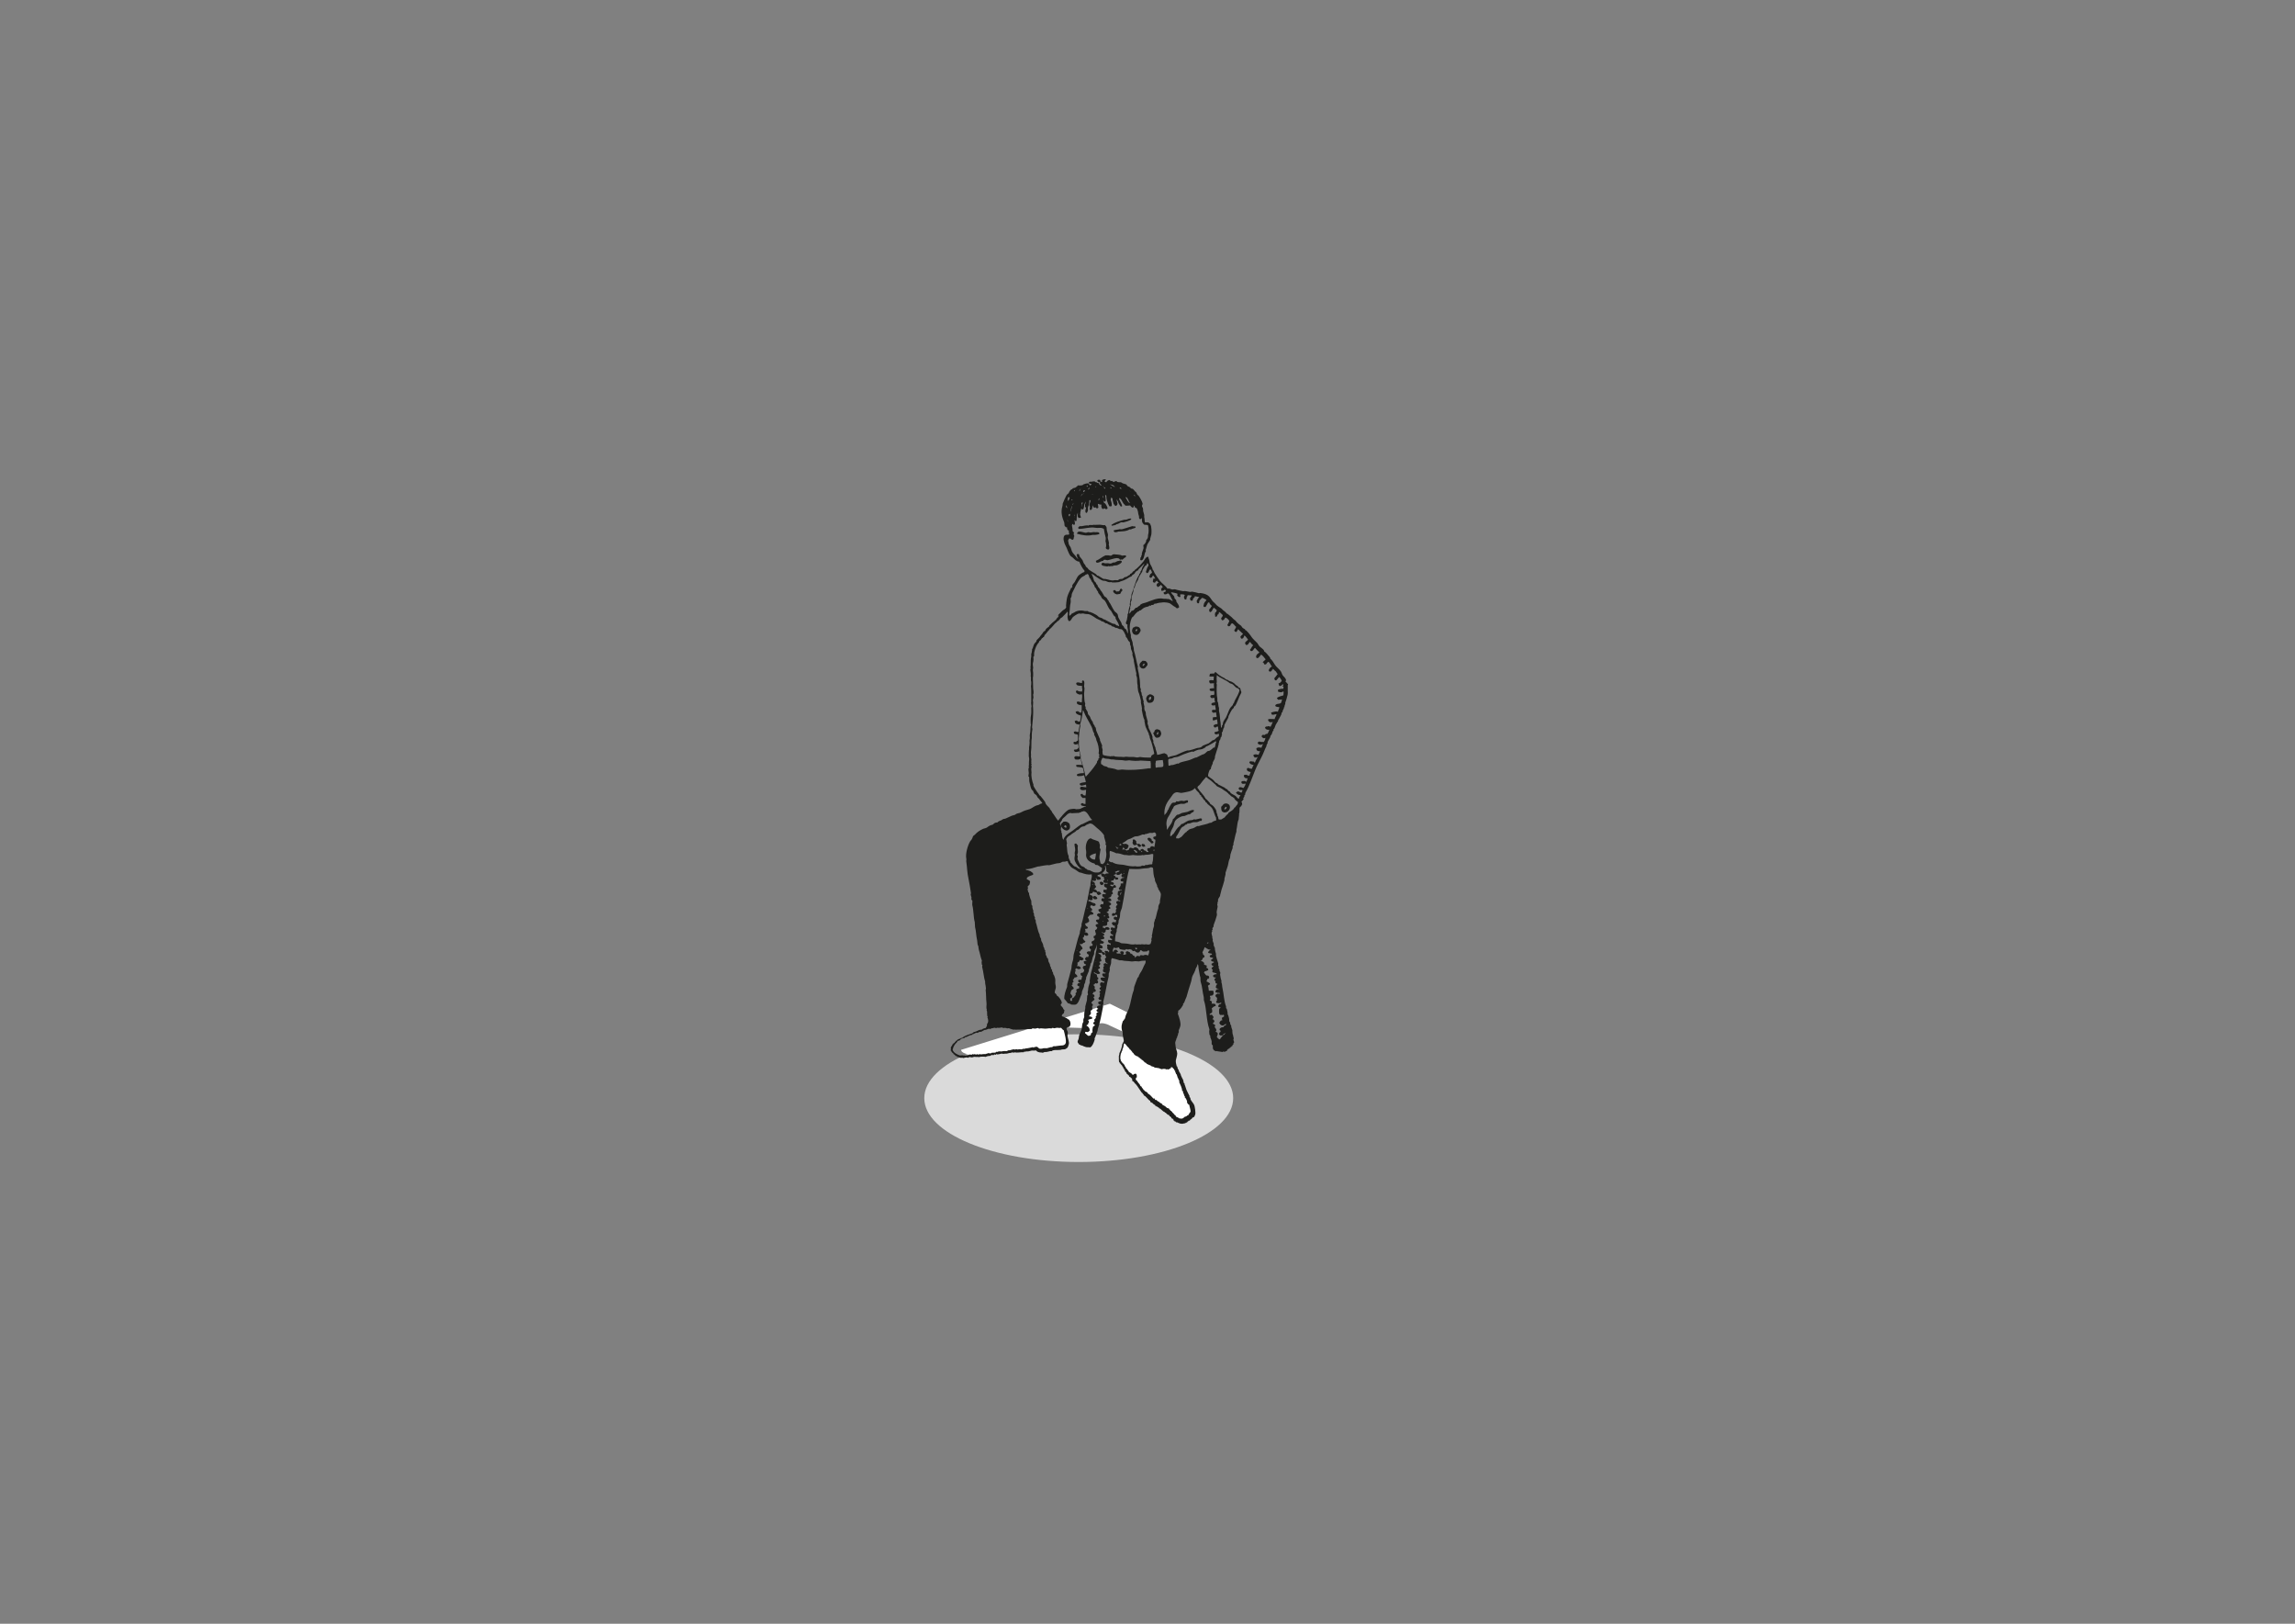 <?xml version="1.0" encoding="utf-8"?>
<!-- Generator: Adobe Illustrator 21.0.0, SVG Export Plug-In . SVG Version: 6.00 Build 0)  -->
<svg version="1.1" id="Calque_1" xmlns="http://www.w3.org/2000/svg" xmlns:xlink="http://www.w3.org/1999/xlink" x="0px" y="0px"
	 viewBox="0 0 841 595" style="enable-background:new 0 0 841 595;" xml:space="preserve">
<rect x="0" y="0" width="841" height="595" fill="#808080" stroke="none"/>
<style type="text/css">
	.st0{fill:#DADADA;}
	.st1{fill:#FFFFFF;}
	.st2{fill:#1D1D1B;}
</style>
<ellipse class="st0" cx="395.3" cy="402.4" rx="56.6" ry="23.4"/>
<path class="st1" d="M352.2,384.7c0,0-0.2,2.1,6.4,1.7c6.6-0.4,21.5-2.9,21.5-2.9s0.2,1.1,2.5,0.9c2.3-0.2,7.1-0.8,7.9-1.6
	s0-6.3,0-6.3l6.1,0.2c0,0-0.9,3.2,0,4.1c1,0.9,3.4,0.3,4.5-3.7c1.1-4,5.8-1.2,5.8-1.2l6,2.8c0,0-1.5,5.3-2,6.6
	c-0.5,1.4-0.8,3.4,1.1,5.9c1.9,2.5,7.1,8.7,7.1,8.7s4.9,4.6,7.2,6.1c2.3,1.5,5,4.4,6.5,4.5c1.6,0.1,4.4-2.5,4.2-3.7
	c-0.2-1.3-3.7-9.1-3.7-9.1l-3.6-9.1l-2.8-10.8l-20.2-10"/>
<g>
	<g>
		<path class="st2" d="M471,249.7c0.1-0.2,0.1-0.2,0.3-0.3c-0.1-1-0.9-1.4-1.3-2c-0.3-0.5-0.4-1.2-0.8-1.6c-0.6-0.8-1.5-1.4-2-2.2
			c-0.3-0.5-1.2-2-1.7-2.2V241h-0.2c0-0.1,0-0.3-0.1-0.4h-0.2c0.2,0-0.2-0.4-0.3-0.5c-0.3-0.4-0.7-0.8-1-1.1
			c-0.1-0.1-0.3-0.1-0.4-0.3c-0.1-0.1-0.1-0.4-0.2-0.5c-0.4-0.5-1.1-0.9-1.5-1.3c-0.4-0.4-0.6-1-1-1.4c-0.6-0.6-1.5-1.4-1.9-2
			c-0.4-0.6-1.8-2.6-2.5-2.7c0-0.1,0-0.1,0.1-0.2c-0.3-0.1-0.8-0.4-1-0.6c-0.2-0.2-0.3-0.5-0.5-0.7c-0.6-0.4-1.1-0.8-1.6-1.3
			c-0.2-0.2-0.3-0.5-0.6-0.7c-0.7-0.4-1.1-1.1-1.7-1.5c-0.4-0.3-0.7-0.6-1.1-0.9c-0.1,0-0.2,0-0.3-0.1c-0.1-0.1-0.2-0.3-0.3-0.4
			c-0.3-0.3-0.6-0.5-1-0.8c-0.2-0.2-0.4-0.4-0.6-0.6c-0.7-0.5-1.7-1-2.2-1.7c-0.3-0.4-0.8-0.7-1.1-1.1c-0.6-0.8-1-1.6-1.8-2.1
			c-0.8-0.5-1.8-0.7-2.7-0.8c-0.1,0-0.3,0-0.4,0.1c-0.8-0.2-1.7-0.5-2.5-0.6c-0.3,0-0.6,0.1-0.8,0.1c-0.5-0.1-1.2-0.2-1.7-0.3
			c-0.3-0.1-0.6,0.1-1,0c-0.7-0.2-1.8-0.3-2.6-0.6c-0.5-0.2-1,0.1-1.3,0c-0.6-0.1-0.9-0.5-1.7-0.3c-0.7-1.1-2-1.9-2.8-2.9
			c-0.7-0.9-1.3-1.9-1.9-2.8c-0.2-0.4-0.3-0.8-0.6-1.2c-0.1-0.1,0,0-0.1,0c-0.1-0.9-0.7-1.6-1-2.3c-0.2-0.6-0.2-1.4-0.5-1.9
			c0-0.3-0.1-0.3-0.1-0.5c-0.1,0-0.1,0-0.1-0.1c-0.8,0-1.2,1.1-1.6,1.6c-0.8,1-2.2,2.6-3.3,3.3v0.2c-0.8,0.1-0.8,1.1-1.7,1.2v0.3
			c-0.6,0.2-0.9,0.6-1.4,0.8c-0.2,0.1-0.4,0-0.6,0.1c-0.2,0.2-0.5,0.5-0.8,0.6c-0.3,0.1-0.6,0-1,0.1c-0.3,0.1-0.4,0.3-0.6,0.4
			c-0.1,0.1-1.1-0.1-1.3,0c-1.1,0.3-2-0.2-3.1-0.4c-0.2-0.1-0.6,0-1-0.1c-0.6-0.3-1.2-0.8-1.8-1.1c-0.1-0.1-0.3,0-0.4-0.1
			c-0.2-0.1-0.4-0.5-0.6-0.6c-0.8-0.5-1.7-1-2.4-1.5c-0.2-0.1-0.4-0.4-0.5-0.6c-0.2-0.2-0.4-0.3-0.6-0.5c-0.2-0.2-0.2-0.5-0.4-0.8
			c-0.1-0.1-0.3-0.2-0.3-0.3c-0.3-0.4-0.4-0.9-0.6-1.3c-0.3-0.5-0.7-0.9-1-1.3c-0.2-0.3-0.2-0.7-0.4-1c-0.3,0-0.5,0.1-0.7,0.1
			c0,0.3,0,0.3-0.1,0.4c0.1,0.2,0,0.1,0.2,0.1c-0.1,0.4,0.1,0.9,0.4,1.1v0.1c-0.5-0.2-0.7-0.7-1-1.1c-0.4-0.5-1-1-1.3-1.7
			c-0.2-0.4-0.3-1.1-0.5-1.5c-0.2-0.3-0.5-0.7-0.6-1c-0.2-0.4-0.1-0.9-0.3-1.3c0-0.4,0.3-0.6,0.4-0.9c0.7,0,0.5,0.2,0.9,0.4
			c0.1,0.1,0.3,0,0.4,0.1c0.6-0.3,0.2-1,0.6-1.3c-0.1-0.4-0.5-0.9-0.1-1.2c-0.1-0.3-0.3-0.5-0.5-0.6c0-0.6-0.2-1.8-0.3-2.1
			c0.1-0.3,0.1-0.4,0.1-0.6c0.3,0,0.3,0,0.4,0.3c0.3,0,0.3-0.1,0.6-0.1c0-0.3,0-1.2-0.2-1.5c0.1,0,0.1,0,0.2-0.1v0.2
			c0,0,0,0,0.1,0.1c0.3,0,0.2,0,0.4,0c0.1-0.1,0,0,0.1-0.1c0.1-0.9,0-2.1,0.4-2.7v-0.1h0.1c-0.1,0.4,0,0.9-0.1,1.3
			c0.1,0.1,0.3,0.3,0.3,0.5c0.4,0,0.6-0.1,0.9-0.1c0-0.3-0.4-1.2-0.3-1.4h0.1c-0.2-0.3,0.3-1.6,0.3-2c0.2,0.1,0.2,0.2,0.3,0.4
			c0.2,0,0.3,0,0.4-0.1c0.1,0,0.1,0,0.1-0.1c0.2-0.3,0.3-1.1,0.3-1.5c0.1-0.4,0.4-0.6,0.4-1.1h0.1c0,0.3,0,0.4-0.1,0.8
			c0,0-0.1,0-0.1,0.1c-0.1,0.2,0.1,0.4,0,0.6c0,0.4,0.1,0.5,0.4,0.6c-0.1,0.4-0.5,1.4-0.1,1.8v0.1h0.4c0.1-0.3,0.2-0.3,0.3-0.6
			c0.2-0.5,0-1,0.1-1.4c0.3-0.8,0.5-1.7,0.5-2.6h0.4c0,0.7-0.3,1.1-0.4,1.6c-0.1,0.4,0.2,0.5,0.2,0.9c0,0.1-0.1,0.5-0.1,0.6
			c0,0.2,0,0.3,0.1,0.4c0.1,0,0.1,0,0.1,0.1c1,0,0.6-1.3,1-1.7v-0.1c0.1,0.2,0,0.4,0.1,0.6c0.1,0.1,0.2,0.2,0.3,0.3
			c0.3,0,0.5,0,0.6-0.1c0.2,0.1,0.3,0.3,0.4,0.4c0.3,0,0.4-0.1,0.6-0.3c-0.1-0.4-0.1-1-0.2-1.4c0.5,0.1,0.5,0.3,1.3,0.3
			c0.1,0.3-0.1,0.4,0,0.8c0,0.2,0.2,0.5,0.3,0.7c0.1,0,0.2,0.1,0.3,0.1c0.3,0,0.4-0.1,0.4-0.3c0.2,0.1,0.6,0.3,0.7,0.4
			c0.2,0,0.3-0.1,0.5-0.2c0-0.1,0-0.1,0.1-0.1c0-0.4-0.7-1.7-1-1.9c-0.1-0.1-0.3-0.1-0.3-0.1c-0.1-0.2-0.2-0.7-0.3-0.8v-0.1h0.1
			c0.1,0.1,0.1,0.3,0.2,0.4c0.4,0,0.4-0.1,0.6-0.3c0-0.3-0.1-1.7-0.2-1.8c0-0.2,0-0.2,0.1-0.3v-0.1c0.1,0.1,0.2,0.2,0.3,0.3
			c0,1.5,0.5,2.7,1.1,3.9c0.2,0,0.4,0,0.6,0.1l0.3-0.3c0.1-1-0.2-1.4-0.4-2.2c0-0.2,0.2-0.5,0.2-0.8h0.1c0.1,0.2,0.4,0.3,0.4,0.5
			v0.3c0.1,0.5,0.2,0.8,0.3,1.3c0.1,0.4,0.5,0.7,0.7,1c0.3,0,0.2-0.1,0.4-0.1c0.2-0.2,0.4-0.4,0.4-0.7c0.1-0.1-0.3-1.3-0.3-1.3v-0.2
			c0.2,0.1,0.2,0.1,0.3,0.2v0.3h0.2c0.1,0.9,0.6,1.4,1,2c0.2,0,0.3,0,0.4-0.1h0.1c-0.1-1.1-1.1-2.1-1.1-2.9v-0.1
			c0.8,0.1,1.2,1.5,1.6,2c0.2,0.3,0.6,0.5,0.7,0.8c0.6,0,1.1,0,1.7-0.1c0.2,0.3,0.5,0.5,0.8,0.8c0.3,0,0.4-0.1,0.6-0.2
			c0-0.3,0-0.4-0.1-0.5v-0.1c0.5,0.2,0.3,0.5,0.6,0.8c0.2,0.1,0.3,0.1,0.5,0.2c0.3,0.3,0.6,1.5,0.6,1.9c0,0.3,0.4,1.2,0.3,1.4
			c0,0.5,0.1,0.5,0.3,0.7c0.3,0,0.4,0,0.5-0.1c0.2-0.1,0.1-0.1,0.1-0.4c0.3,0.2,0.1,1,0.2,1.3c0.1,0.5,0.3,0.8,0.6,1.1
			c0.1,0.1,0.2,0.1,0.3,0.2c0.5,0,1,0,1.3,0.2c0.3,1.2,0.3,2.6,0,3.6c0,0.3,0,0.7-0.1,1c-0.1,0.3-0.4,0.6-0.6,0.9v0.4
			c-0.1,0.3-0.6,1.2-1,1.3c-0.1,0.3,0.2,1,0,1.4c-0.2,0.6-0.5,1.3-0.6,1.8c0,0.1,0,0.1,0.1,0.2c-0.1,0.2-0.2,0.5-0.3,0.7v0.3
			c0,0-0.3,0.3-0.3,0.3c-0.1,0.3,0.2,0.2-0.1,0.5c0.1,0.3,0.1,0.2,0.2,0.4c0.3,0,0.4,0.1,0.6-0.1c0.7-0.6,0.7-1.8,1-2.7
			c0.1-0.2,0.3-0.4,0.3-0.6c0-0.1,0-0.2-0.1-0.3c0.3-0.7,0.4-1.5,0.7-2.2c0.3-0.5,0.7-1.1,1-1.6v-0.4c0.1-0.4,0.3-1,0.4-1.5
			c0.1-0.5,0.1-2.1,0-2.4c-0.1-0.4,0-0.9-0.3-1.1c0-0.4-0.1-0.4-0.3-0.6c-0.3-0.3-0.7-0.5-1.2-0.4c-0.1,0-0.4,0.1-0.5,0
			c-0.2-0.3-0.1-1.4-0.3-1.9v-0.8c-0.1-0.4-0.3-1-0.4-1.5c0-0.4,0-0.7-0.1-1.1c-0.1-0.1-0.3-0.4-0.3-0.6c-0.1-0.5,0.3-0.6,0.2-1
			c-0.2-0.9-1-2.2-1.5-2.9c-0.1-0.1-0.3-0.2-0.4-0.3c-0.2-0.3-0.3-0.7-0.5-1c-0.1-0.1-0.3-0.1-0.4-0.3c-0.3-0.3-0.5-0.7-0.9-0.9
			c-0.2-0.1-0.3,0-0.5-0.1c-0.2-0.1-0.3-0.4-0.5-0.5c-0.3-0.2-0.6-0.2-0.8-0.4c-0.2-0.1-0.3-0.5-0.5-0.6c-0.4-0.2-0.8-0.2-1.3-0.4
			c-0.2-0.1-0.5-0.4-0.8-0.4c-0.4,0-0.8,0-1.2-0.1c-0.1-0.1-0.1-0.3-0.3-0.3c-0.1,0-0.3,0-0.6,0.1c0,0-0.2,0.2-0.3,0.2h-0.2
			c0,0,0,0-0.1-0.1c-0.1-0.1-0.3-0.2-0.5-0.3c-0.1,0-0.4,0.1-0.4,0.1c0,0-0.2-0.3-0.3-0.4c-0.7,0-1.1,0.4-1.3,0.8
			c-0.3,0-0.4-0.1-0.6-0.3c0,0,0,0-0.1-0.1c0.2-0.1,0.3-0.2,0.4-0.4c0.1-0.1,0.1-0.1,0.1-0.3c-0.5,0-1.2,0-1.4,0.5
			c-0.1,0.1,0,0.3,0.1,0.4l-0.1,0.1c-0.2,0-0.3,0-0.4-0.1c-0.3-0.2-0.1-0.4-0.3-0.6c-0.1-0.1-0.2,0-0.3-0.1c-0.3,0-0.3,0-0.6,0.1
			c0,0.1-0.1,0.3-0.1,0.4c0.2,0.1,0.4,0.2,0.5,0.4c0.3,0,0.2,0.1,0.4-0.1h0.1c0,0.1-0.1,0.3-0.1,0.4c0.1,0.3,0.4,0.5,0.6,0.7
			c0,0,0,0,0,0.1v0.1c-0.2,0-0.3,0-0.4-0.1c-0.2-0.1-0.6-0.7-0.7-0.9c-0.3,0-0.3,0-0.4,0.1c-0.1-0.1-0.1-0.2-0.3-0.3
			c-0.1-0.1-0.4,0-0.4,0c-0.1-0.1-0.1-0.3-0.3-0.3c-0.5-0.1-1.1,0.2-1.5,0.1c-0.4,0-0.4,0.1-0.6,0.3c0,0.3,0,0.3,0.3,0.4
			c0.2,0.1,0.5,0.1,0.7,0.1c0,0.1,0,0.1-0.1,0.2c-0.1,0.2-0.1,0.2-0.3,0.3c0,0.1,0,0.1-0.1,0.1c-0.2-0.3-0.5-0.5-0.7-0.8
			c-0.7,0-1.4,0.2-1.8,0.4c-0.1,0.1-0.3,0.3-0.4,0.3c-0.3,0.1-1.1,0.1-1.1,0.1c0,0-0.2-0.1-0.3-0.1c-0.4,0.2-0.7,0.6-1,0.8
			c-0.3,0.2-0.8,0.2-1,0.3l-0.4,0.4c-0.1,0-0.2,0-0.3,0.1c-0.2,0.1-0.7,0.8-0.8,1v0.2c-0.2,0.3-0.7,0.5-0.9,0.9c-0.5,1-1,2-1.4,3.1
			c0,0.3,0,0.6-0.1,0.9c-0.7,2.3,0,4.3,0.7,6c0,0.4,0.1,0.7,0.1,1.1c0.1,0.3,0.4,0.4,0.5,0.6h0.4c0,0.2,0,0.5,0.1,0.6
			c0,0.4,0.2,0.5,0.6,0.6c-0.1,0.3-0.1,0.7,0.1,1c0,0.2,0,0.4-0.1,0.5c-0.7,0.1-1.1-0.1-1.6,0.3c-0.8,0.9-0.1,2.9,0.3,3.6
			c0.7,1.2,1,2.7,1.8,3.8c0.2,0.3,0.7,0.5,1,0.8c0.7,0.7,1.2,1.3,2.3,1.4c0.4,1,1.2,2.6,1.9,3.3v0.4c-0.1,0.2-0.4,0.2-0.6,0.3
			c-0.4,0.2-1.3,0.8-1.6,1.1c-0.6,0.7-0.9,1.6-1.4,2.4c-0.3,0.4-0.8,0.9-0.9,1.3c0,0.1,0,0.2,0.1,0.3c0,0-0.2,0.5-0.3,0.5
			c0,0-0.2,0.1-0.3,0.1c0,0.1,0,0.3-0.1,0.4c-0.4,0.8-0.9,1.8-1.2,2.8c-0.2,0.6-0.6,3.5-0.4,3.7c0,0.5-0.6,0.9-1,1.1
			c-0.6,0.4-1.2,1.2-1.8,1.7c-0.1,0.1-0.1,0.3-0.3,0.4H388v0.1c-0.2,0.2-0.3,0.4-0.4,0.6c-0.1,0-0.1,0-0.2,0.1
			c-0.2,0.3-0.4,0.7-0.7,0.9c-0.8,0.6-1.5,1.3-2.2,2c0,0.1,0,0.2-0.1,0.3c-0.2,0.2-0.6,0.4-0.8,0.6c-0.2,0.2-0.4,0.4-0.5,0.6
			c0,0.1,0,0.2-0.1,0.3c-0.1,0.1-0.4,0.2-0.6,0.4c-0.3,0.4-0.5,0.9-0.9,1.2v0.2h-0.2c-0.3,0.8-1.1,1.2-1.5,1.8v0.3
			c-0.2,0.3-0.5,0.6-0.7,0.8c-0.4,0.6-0.5,1.4-0.8,2h-0.1v0.4c-0.1,0.5-0.1,1-0.3,1.4v1c-0.2,0.9-0.2,1.6-0.2,2.5c0,0.5,0,1-0.1,1.5
			l0.1,0.2c0,0.2-0.2,0.5-0.1,0.9c0.1,0.6,0.2,1.3,0.1,2.1c0,0.2,0.1,0.2,0.1,0.4c0,0.4-0.1,1.1,0.1,1.7c0,0.5,0,1.1-0.1,1.6
			c0.1,0.5,0.1,2.4,0.1,3.1v2.5c-0.1,0.5,0,1,0.1,1.7c0,0.2-0.1,0.4-0.1,0.7c0,1,0.1,1.7-0.1,2.7c-0.2,0.7-0.1,2.3-0.1,2.8
			c0,0.2,0,0.3,0.1,0.5c-0.3,1.1-0.1,2.4-0.4,3.6c-0.1,0.4,0,1,0,1.3c-0.1,0.6-0.2,1.1-0.1,1.7c0,0.6-0.1,1.2-0.2,1.7
			c0,0.3,0,0.7,0,0.8c-0.1,0.4-0.1,2.2-0.1,2.5c0.1,0.3,0.2,1.3,0.1,1.6c-0.1,0.7,0,1.5-0.1,2l-0.1,0.1c0,0,0.1,0,0.1,0.1
			c0.1,0.2,0,0.6-0.1,0.7c-0.1,0.6,0.1,1.2,0.1,1.7c0,0.2-0.2,1.1-0.1,1.3c0.1,0,0.1,0,0.2,0.1c0.1,0.3,0,1.2,0.1,1.7
			c0.2,0.9,0.5,2.4,0.9,3c0.1,0.1,0.3,0.2,0.4,0.3c0.2,0.3,0.3,0.8,0.5,1.1c0.1,0.1,0.6,0.4,0.8,0.6c0.2,0.3,0.3,0.6,0.5,0.9
			c0.3,0.3,0.7,0.5,0.8,1c0.4,0.1,0.4,0.6,0.8,0.8c0,0.2,0,0.2-0.1,0.3c-0.2,0.1-0.3,0-0.4,0.1c-0.3,0.1-0.6,0.4-0.9,0.5
			c-0.3,0.1-0.6,0.1-0.8,0.2c-0.8,0.3-1.6,1-2.4,1.3c-0.8,0.3-1.6,0.4-2.4,0.8c-0.2,0.1-0.6,0.3-0.8,0.4c-0.5,0.3-1.3,0.3-1.8,0.6
			c-0.1,0.1-0.3,0.3-0.4,0.3c-0.4,0.1-0.7,0.2-1.1,0.3c-0.7,0.3-1.5,0.7-2.2,1c-0.4,0.2-0.7,0.1-1.1,0.3c-0.2,0.1-0.4,0.3-0.6,0.4
			c-0.4,0.2-0.7,0.2-1,0.4c-0.2,0.1-0.3,0.4-0.5,0.4c-0.1,0-0.5,0-0.7,0.1c-0.3,0.1-0.6,0.4-0.8,0.6c-0.3,0.2-0.6,0.2-0.9,0.3
			c-0.5,0.2-0.9,0.5-1.3,0.8c-0.4,0.3-0.9,0.3-1.4,0.5c-1.3,0.6-2.2,1.2-3.1,2.2c-0.2,0.2-0.6,0.4-0.7,0.6c0,0.1,0,0.3-0.1,0.4
			c0,0.1-0.3,0.6-0.4,0.8c-0.2,0.3-0.5,0.5-0.6,0.8c-0.7,1.2-1.7,4.3-1.3,6.2c0.1,0.4-0.1,0.7,0,1.1c0.3,1.9,0.3,4.1,0.8,6.2
			c0.3,1.3,0.6,3.4,0.9,5.2c0,0.2,0,0.4-0.1,0.6c0.1,0.3,0.2,0.8,0.3,1.1c0,0.1-0.1,0.6,0,0.8c0,0,0.3,0.3,0.3,0.3
			c0.1,0.1-0.1,1.5,0,1.7c0.5,1.8,0.4,4.5,0.9,6.2c0,0.6,0.1,1.2,0.1,1.8c0.4,1.5,0.4,3.3,0.7,4.5c0.2,0.8,0.1,1.8,0.4,2.4h0.1
			c0,0.1,0.1,1.2,0.2,1.5c0.4,1.1,0.6,2.7,1.1,3.9c0,0.2,0,0.3-0.1,0.5c0,0.1,0.1,0.8,0.1,1c0,0,0.2,0.1,0.2,0.2
			c0,0.1-0.1,0.3-0.1,0.6c0.5,1.8,0.6,3.9,1.1,5.4v0.6c0,0,0.1,0.1,0.1,0.1c0,0-0.1,0.1-0.1,0.1c0.2,0.5,0.2,1.1,0.3,1.7
			c0,0.2-0.1,0.4-0.1,0.6c0.2,1.6,0.1,3.1,0.3,4.7c0.1,0.8-0.2,1.7,0.1,2.4c0,0.1,0,0.3-0.1,0.4h0.1c0.3,0.6-0.1,1.9,0.4,2.4
			c-0.1,0.1-0.1,0.1-0.2,0.1c0.4,0.7,0.5,1.8-0.1,2.4c0,0.8-0.1,0.9-0.4,1.3c0,0.1,0,0.1-0.1,0.2c-0.5,0.1-0.8,0.2-1.2,0.4
			c0,0.1,0,0.1-0.1,0.2c-0.1,0-0.2,0-0.3-0.1c0,0.1-0.1,0.1-0.1,0.2h-0.1v-0.1c0,0-0.6,0.2-0.7,0.2c-0.5,0.2-1.3,0.7-2,0.7v0.2
			c0,0,0,0-0.1,0.1h-0.3v0.2c-0.8,0-1.2,0.6-1.9,0.5c0,0.1,0,0.1,0.1,0.2c-0.4-0.1-1.4,0.5-1.8,0.8c0,0.1,0,0.1-0.1,0.2
			c-0.1,0-0.2,0-0.3-0.1c-0.1,0-0.3,0.2-0.4,0.3c-0.1,0-0.1,0-0.2-0.1c-0.1,0.1,0,0.2-0.1,0.3c-0.1,0-0.1,0-0.2-0.1
			c-0.2,0.1-0.3,0.2-0.6,0.3v0.2c-0.7,0.1-0.8,1-1.5,1.2v0.2h-0.2c-0.1,0.5-0.5,0.8-0.7,1.3c0,0.1,0,0.2,0.1,0.3
			c-0.1,0.3-0.1,0.5-0.1,0.8c0.1,0.1,0.1,0.1,0.3,0.2c-0.1,0.1,0,0-0.1,0.1c0,0.1,0.6,0.7,0.8,0.8v0.2c0.3,0.1,0.4,0.2,0.6,0.3v0.3
			c0.3,0,0.4,0.1,0.7,0.2v0.2c0.4,0,0.8,0.2,1.1,0.3c0.2,0.1,0.8,0,1,0v0.1c0.3,0.1,1.1-0.3,1.6-0.2c0.1,0,0.3,0.2,0.4,0.1
			c0,0,0.2-0.2,0.3-0.2c0.3-0.1,1,0.1,1.1,0.1c0.3-0.1,0.8-0.3,1.2-0.2c0.6,0.1,0.9-0.1,1.3,0.1c0.6-0.3,2.4-0.2,2.5-0.1
			c0.4-0.3,1.3-0.4,1.8-0.4v-0.2h0.1v0.1c0.1,0,0.1-0.1,0.1-0.1c0.1,0,0.4-0.2,0.6-0.1c0.1,0,0,0.2,0.2,0.1c0.1,0,0.3-0.3,0.5-0.3
			c0.2,0,0.2,0.2,0.4,0.1c0.2-0.1,0.1,0,0.2-0.3c0.1,0.1,0.3,0.2,0.4,0.2c0.3,0,1.1-0.2,1.5-0.3c0.2,0,0.4,0,0.6,0.1
			c0.5-0.1,1-0.1,1.3-0.1c0.4,0,1.1-0.4,1.5-0.2c0.2-0.1,0.1,0,0.1-0.2c0.4,0,1-0.1,1.2,0.1c0-0.1,0-0.1,0.1-0.2
			c0.9,0.3,2.2-0.1,3.4,0v-0.2c0.4,0.1,0.9-0.2,1.3-0.1c0.5,0,1-0.2,1.5-0.3c0.4-0.1,1,0.1,1.6-0.1c0.4,0.5,1,0.8,2.1,0.8
			c0.1,0,0.3,0,0.4,0.1c0.3-0.1,0.5-0.3,0.9-0.3c0.4,0.1,1.3-0.2,1.8-0.3h0.6c0.2-0.1,0.3-0.3,0.5-0.3c1.2-0.3,2.5,0.1,3.4-0.4
			c0.1,0,0.2,0.2,0.3,0.1v-0.1c0.2,0.1,0.7,0,0.9-0.1c0.3-0.1,0.2-0.3,0.6-0.4c0.1-0.2,0.2-0.3,0.3-0.5c0.1-0.3,0.2-0.8,0.3-1
			c0.1-0.6-0.3-1.8-0.4-2.3c-0.2-0.5-0.1-1.2,0-1.7c0.1-0.6-0.7-1.3-0.4-1.8v-0.1h0.4v-0.2c0.3,0,0.6-0.1,0.7-0.3
			c0.6-0.7,0.2-2.4-0.6-2.6c-0.1-0.1-0.1-0.1-0.3-0.1v-0.2c-0.5-0.1-1.5-0.8-1.8-0.7c-0.1-0.1,0-0.1-0.2-0.2c0-0.6,0.4-0.7,0.7-1
			c0.2-0.3,0.1-0.7,0.3-1.1c-0.3-0.2-0.6-0.6-0.6-1h-0.2c-0.1-0.3-0.4-0.6-0.6-0.8c0-0.4,0.2-0.6,0.4-0.8c0-0.9-0.7-1.7-1.1-2.2
			c-0.1-0.2-0.3-0.2-0.4-0.4h-0.2c0-0.3-0.7-1.1-0.9-1.2c0-0.7,0.3-1.2,0.4-1.8c0.1-0.6-0.2-1.2-0.2-1.9c0-0.5,0.1-1-0.1-1.7
			c-0.1-0.5-0.4-1.2-0.7-1.5c0.1-0.1,0-0.5-0.1-0.7c-0.1-0.1-0.2-0.2-0.3-0.3c0-0.1,0-0.2,0.1-0.3c0-0.1-0.2-0.4-0.3-0.5
			c0,0-0.2-0.1-0.2-0.1c0-0.1,0-0.2,0.1-0.3c-0.1-0.2-0.3-0.6-0.4-0.8c0-0.2,0-0.4-0.1-0.6c-0.1-0.3-0.4-0.7-0.5-1
			c0,0-0.1-0.9-0.2-1.1c0,0-0.2-0.1-0.3-0.2c-0.2-0.3-0.1-0.6-0.3-0.8h-0.1v-0.3h-0.1V349h-0.1c-0.2-0.3,0-0.5-0.1-0.8
			c-0.1-0.1-0.2-0.2-0.3-0.3c0.1-0.3-0.2-0.9-0.4-1.1c0.2-0.4-0.5-1.7-0.7-2c-0.1-0.2-0.1-0.8-0.1-0.8c-0.2-0.3-0.4-0.7-0.5-1.1
			c-0.1-0.2,0.1-0.3,0-0.4c-0.8-1.5-0.9-3.1-1.5-4.8c0-0.1,0.1-0.2,0.1-0.3c-0.1-0.2-0.3-0.5-0.4-0.8c0-0.1,0-0.2,0.1-0.3
			c-0.1-0.3-0.4-0.7-0.4-1v-0.5c-0.1-0.2-0.2-0.5-0.3-0.6c0-0.1,0-0.3,0.1-0.4c-0.2-0.4-0.3-0.8-0.4-1.3c0-0.1,0-0.2,0.1-0.3h-0.1
			c-0.1-0.1,0-0.3-0.1-0.5c-0.1,0-0.1-0.1-0.2-0.1c0-0.5-0.1-1.1-0.1-1.6c-0.4-0.7-0.6-1.6-0.8-2.3v-0.4c0-0.1-0.2-0.3-0.3-0.4
			c-0.1-0.2-0.3-1.2-0.2-1.3h0.1c0.1-0.3-0.2-0.6-0.1-0.8l0.6-0.6c0.2-0.3,0.1-0.7,0.3-1c-0.1-0.3-0.2-0.3-0.3-0.6h-0.3v-0.2
			c-0.3,0-0.4-0.1-0.6-0.2c-0.1-0.2,0-0.3,0.1-0.7c0.3-0.1,0.3-0.2,0.5-0.3c0.5-0.3,1.2-0.4,1.7-0.7c0-0.2,0-0.4-0.1-0.6
			c-0.3-0.2-0.5-0.4-0.8-0.6s-0.9-0.3-1-0.4c-0.3-0.1-0.6,0-0.8-0.3h-0.1v-0.1c1.9,0,3.1-0.6,4.6-1c0.3,0,0.6,0,0.8-0.1
			c0.9-0.2,1.8-0.3,2.6-0.4c0.2,0,0.6,0.1,0.9,0c1-0.2,2.4-0.7,3.2-0.7c0.6,0,1-0.3,1.4-0.5c0.3-0.1,0.8,0,1.1-0.1
			c0.2-0.1,0.6-0.2,0.8-0.1c0.3,0.2,0.1,0.2,0.2,0.5c0.2,0.4,0.7,1.2,1,1.5c0.4,0.5,1.1,0.7,1.7,1.1c0.4,0.2,0.9,0.7,1.3,0.9
			c0.4,0.2,0.7,0.1,1.1,0.3c1.1,0.4,2.3,0.7,3.5,0.5c0.1,0.1,0,0,0.1,0.1c-0.1,0.2,0,0.5,0,0.7c-0.1,0.6-0.3,1.4-0.4,1.9
			c-0.2,0.6,0,1.2-0.2,1.7c-0.4,1.1-0.5,2.9-0.9,4.1v0.5c-0.3,0.8-0.4,1.7-0.6,2.5c-0.6,2-1,4.6-1.7,6.8c0,0.2,0.1,0.3,0,0.6
			c-0.2,0.6-0.5,1.5-0.6,2.2v0.4c-1,2.6-1.4,5.1-2.2,7.7c-0.2,0.8-0.1,1.4-0.3,2.2c-0.2,0.6-0.4,1.4-0.5,2c0,0.4-0.1,0.8-0.1,1.1
			c-0.5,1.8-1,4-1.5,5.6c-0.1,0.4,0,1-0.1,1.2c-0.5,1.3-1.1,2.9-1,4.3c0.2,0.2,1.3,1.5,1.3,1.6c0.4,0,0.9,0.4,1.1,0.3
			c0,0.1,0,0.1,0.1,0.2c0.4,0,1.5,0.2,1.9-0.1c1-0.6,1.3-2.5,1.9-3.6c0.2-0.4,0.1-0.7,0.2-1.1c0.2-0.5,0.5-1.2,0.7-1.7
			c0.1-0.3,0-0.5,0.1-0.8c0.1-0.3,0.3-0.7,0.4-0.9v-0.4c0.1-0.2,0.2-0.6,0.3-0.9v-0.4c0.3-0.7,0.7-1.6,1-2.4v-0.4
			c0.2-0.5,0.4-1.3,0.6-1.8v-0.4c0.1-0.2,0.3-0.5,0.4-0.6c0.2-0.6,0.3-1.5,0.5-2c0.1-0.2,0.3-0.6,0.4-0.9c0.1-0.3,0-0.8,0.1-1.1
			c0.3-0.8,0.9-1.6,0.9-2.4c0.2,0.3-0.1,2.1-0.3,2.7c-0.2,0.8-0.1,1.3-0.4,2.2c-0.5,1.6-0.8,3.4-1.3,5c-0.4,1.3-0.4,2.4-0.6,3.4
			c0,0.2,0.1,0.4,0.1,0.4c-0.1,0.4-0.4,1.1-0.5,1.6c-0.2,0.6-0.1,1.4-0.3,1.9c-0.1,0.3,0.1,0.7,0.1,1c0,0.1-0.2,0.4-0.3,0.4
			c0,0.6-0.1,1.1-0.1,1.7c-0.2,0.7-0.4,1.6-0.6,2.3v0.6c-0.1,0.4-0.2,1.4-0.4,1.7c0,0.1,0.1,0.2,0.1,0.3h-0.1c0,0.1,0,0.1,0.1,0.2
			c0,0-0.1,0-0.1,0.1v1c-0.1,0.3-0.2,0.6-0.3,0.8c-0.1,0.4,0.1,0.9-0.1,1.1c-0.5,0.8-0.3,1.7-0.6,2.7c-0.2,0.7-0.6,1.3-0.8,2
			c-0.2,0.5-0.1,0.9-0.3,1.5c-0.1,0.2-0.4,0.8-0.3,1.1c0.1,0.3,0.4,0.5,0.5,0.8c0.4,0.1,0.5,0.2,0.8,0.4h0.3c0.4,0.2,1,0.5,1.5,0.6
			c0.4,0.1,1.3,0,1.5,0.1c0.8-0.4,1.3-1.7,1.6-2.7c0.1-0.2,0-0.6,0-0.6c0.4-0.6,0.6-1.7,1-2.5c0.2-0.4,0.1-0.9,0.3-1.3
			c0.8-2.3,1.3-5.3,1.8-7.8c0-0.1,0-0.3-0.1-0.4c0-0.2,0.2-0.5,0.2-0.6c0.1-0.4-0.1-0.7,0-0.9c0.8-3.1,1.3-6.7,1.9-8.9
			c0.1-0.2,0.1-1.4,0.1-1.4c0.2-0.3,0.3-1,0.4-1.4c0-0.1,0-0.3-0.1-0.4c0.1-0.6,0.3-1.1,0.5-1.7c0.2-0.7-0.1-1.4,0.3-2
			c0,0,0-0.1,0.1-0.1c1,0.2,1.8,0.5,2.8,0.8h0.8c1,0.3,2.4,0.2,3.4,0.4c0.3,0.1,1.1-0.1,1.5-0.1c0.3,0,1.2,0.1,1.4,0.1
			c0.6-0.2,1.5-0.3,2.4-0.3c0.1,0.5-0.1,1.2-0.4,1.5c0,0.2,0,0.2-0.1,0.2c-0.4,1-0.9,2.1-1.5,2.9c-0.1,0.2-0.4,0.8-0.5,1
			c0,0.1,0,0.3-0.1,0.4c0,0.1-0.2,0.1-0.3,0.2c-0.4,0.9-0.8,2.2-1.2,3.2c-0.2,0.5-0.1,1.1-0.3,1.6c-0.8,2.1-1,4.4-1.7,6.5
			c-0.3,0.8-0.7,1.5-1,2.2c-0.3,0.6-0.3,1.2-0.6,1.8c0,0.1-0.2,0.1-0.3,0.1v0.3c-0.1,0.1-0.2,0.1-0.3,0.2c-0.1,0.2-0.2,0.7-0.3,0.9
			c-0.4,1.2-0.2,2.3,0.2,3.4c0,0.4,0,0.9,0.1,1.3c0,0.2,0.4,1.6,0.3,1.8c-0.1,0.4-0.5,0.9-0.6,1.3c0.1,0.4-0.7,2.7-1,3.1
			c0.1,0.4-0.3,0.9-0.2,1.5c0,0.2,0,1.7,0.1,1.8c0.1,0,0.1,0,0.2,0.1c0,0.1,0,0.3,0.1,0.4h0.2c0.1,0.4,0.4,0.5,0.6,0.8
			c0.1,0.2,0.1,0.3,0.2,0.5c0.1,0,0.1,0,0.2,0.1v0.3c0.1,0,0.1,0,0.2,0.1c0.1,0.2,0.1,0.3,0.2,0.5c0.1,0,0.1,0,0.2,0.1
			c-0.2,0.3,0.4,0.8,0.6,1c0,0.1,0,0.3,0.1,0.4c0.1,0,0.1,0,0.2,0.1h0.1v0.2h0.2v0.2c0.1,0,0.2,0,0.3,0.1c0,0.2,0.1,0.2,0.1,0.5
			c0.1,0,0.2,0,0.3-0.1c0.1,0.2,0.3,0.5,0.5,0.6c0.1,0,0.1,0,0.2,0.1c0.1,0.2,0.1,0.9,0.2,1c0.1,0,0.2,0,0.3,0.1
			c0.2,0.1,0.5,0.5,0.6,0.8h0.2c0.2,0.4,0.4,0.5,0.6,0.8c0.6,0.8,1.1,1.7,1.7,2.5c0.1,0,0.1,0,0.2,0.1c0.1,0.3,0.3,0.5,0.5,0.6v0.3
			c0.9,0.2,1.6,1.7,2.4,2v0.4c0.5,0.1,0.6,0.4,1,0.5v0.2c0.5,0.1,0.4,0.4,0.8,0.4c0,0.1,0,0.1-0.1,0.2c0.1,0.1,0.3,0.1,0.4,0.1
			c0,0.1,0,0.1,0.1,0.2c0.5,0.1,0.6,0.4,1,0.5v0.2c0.8,0.1,1.3,1.3,2.2,1.4c0,0,0,0-0.1,0.1c0.1,0.2,0.1,0.2,0.3,0.1
			c0.4,0.4,0.8,0.9,1.5,1c0,0.1,0,0.1-0.1,0.3c0,0,0,0,0.1,0.1h0.3v0.2h0.1c0.1,0,0.1,0,0.2,0.1c0,0.2,0.1,0.2,0.1,0.4
			c0.3,0.1,0.2,0.1,0.4,0.1c0.1,0.3,0.2,0.3,0.4,0.4c-0.1,0.1-0.1,0.1-0.1,0.3h0.3c0,0.1,0,0.2,0.1,0.3c0.2,0,0.3,0,0.4,0.1
			c0.1,0.1,0.1,0.2,0.2,0.3c0.1,0.1,0.1-0.1,0.2-0.1c1,0.4,1.4,0.8,2.6,0.5c0.2-0.1,0.2,0.1,0.4-0.1c0.3,0,0.3,0,0.3-0.2
			c0.1,0,0.2,0,0.3,0.1v-0.3c0.1,0.1,0,0,0.1,0.1c0.1,0,0.1,0,0.2-0.1c0-0.1,0-0.1,0.1-0.2c0.4-0.1,0.2-0.1,0.3-0.3
			c0.2,0,0.3,0,0.5-0.1c0,0,0.3-0.4,0.3-0.4c0.1-0.1,0.2,0,0.3-0.1c0-0.1,0-0.1,0.1-0.2c0.3-0.1,0.2-0.1,0.2-0.3h0.2v-0.2
			c0.1,0,0.1,0,0.1,0.1c0.5-0.1,0.6-0.6,0.8-1.1c0.2-0.5-0.1-3.1-0.5-3.7c-0.1-0.3-1-1.3-1.2-1.8c-0.1-0.2,0-0.4-0.1-0.6
			c-0.1-0.1-0.2-0.2-0.3-0.3v-0.4c-0.3-0.6-0.8-1.5-1.1-2.2c-0.3-0.7-0.4-1.4-0.7-2v-0.3c0,0-0.3-0.3-0.3-0.3
			c-0.1-0.3-0.1-0.7-0.2-1c-0.3-0.7-0.9-1.5-1-2.4c-0.1,0-0.1,0-0.1,0.1c-0.1-0.1-0.1-0.4-0.2-0.6c-0.1-0.1-0.2-0.2-0.3-0.3v-0.4
			c-0.1-0.2-0.4-0.5-0.4-0.6c-0.1-0.3-0.1-0.6-0.3-0.9c-0.1,0-0.1,0-0.2-0.1c-0.1-0.2,0.1-0.1,0.1-0.1c-0.2-0.4-0.4-1.5-0.3-2
			c0.2-1,0.5-1.6,0.5-2.5c0-0.4-0.2-1-0.3-1.3c-0.3-0.8-0.3-1.4-0.4-2.2c-0.2-0.9,0.5-1.5,0.4-2c0.1-0.2,0-0.1,0.2-0.1
			c0-0.5,0.3-0.9,0.4-1.3v-0.3c0.1-0.2,0.3-0.5,0.3-0.7c0-0.1-0.1-0.2-0.1-0.3c0.1-0.5,0.5-1.2,0.6-1.7c0.4-1.1-0.5-3.6-0.8-4.4
			c-0.2-0.4,0.1-0.7,0.1-1c0-0.1-0.1-0.2-0.1-0.3c0.8-0.4,1.5-1.5,1.9-2.3c0.1-0.1-0.1-0.2-0.1-0.3c0.1-0.1,0.4-0.3,0.5-0.4
			c0.1-0.1-0.1-0.2-0.1-0.3h0.2c0.1-0.6,0.5-1.2,0.7-1.8c0.5-1.7,1-3.6,1.6-5.3c0.3-0.8,0.3-1.9,0.7-2.6c0.4-0.7,0.7-1.3,1-2.1
			c0-0.1,0-0.3,0.1-0.4c0.2-0.4,0.6-0.9,0.6-1.5c0.1,0,0.1,0,0.1-0.1c0.4,0.5,0.2,1.4,0.4,2c0.2,0.8,0.3,2.2,0.6,2.9
			c0,0.1,0,1.4,0.1,1.6c0.6,1.7,0.6,3.5,1.1,5.5c0.1,0.4,0,1.1,0.1,1.3c1,2.9,0.8,7.3,2,10.6c0,0.1,0,0.3-0.1,0.4h0.1
			c0,0.1-0.1,0.3-0.1,0.3c0,0,0.1,1.1,0.1,1.2c0,0.1,0.2,0.3,0.3,0.4c0,0.3,0,0.6,0.1,0.8c0.2,0.4,0.3,0.8,0.4,1.2
			c0.1,0.3-0.1,0.9,0.1,1.3c0,0.1,0.2,0.1,0.3,0.2c0.1,0.2,0,1.1,0.1,1.3c0,0.1,0.3,0.5,0.4,0.6c0,0,0.6,0.3,0.6,0.3
			c0.1,0.1,0.5-0.1,0.5-0.1v0.1c0,0,1.9,0.3,2,0.3c0.1,0,0.2-0.2,0.3-0.2c0.1,0,0.4,0.2,0.6,0.1c0.2-0.1,0.5-0.3,0.8-0.4v-0.3
			c0.2-0.1,0.2,0,0.3-0.3h0.3v-0.2c0.3-0.1,0.3-0.2,0.6-0.3v-0.2c0.3,0,0.4-0.1,0.4-0.4c0,0,0,0,0.1,0.1c0.3-0.1,0.2-0.2,0.3-0.5
			c0-0.1,0.2-0.1,0.3-0.1c0-0.1,0-0.2-0.1-0.3c0-0.1,0.2-0.3,0.3-0.4c0.1-0.3-0.1-0.7-0.2-1c-0.1-0.2,0.1-0.3,0.1-0.4
			c-0.1-0.4,0-0.4,0-0.7h-0.2c0.1-0.4-0.1-0.8-0.2-1.1c-0.1-0.4-0.1-1.1-0.1-1.4c-0.1-0.4-0.3-0.9-0.4-1.2v-0.4
			c-0.1-0.3-0.5-0.6-0.4-1.1c0-0.2-0.2-0.3-0.3-0.5c-0.1-0.2,0-0.8-0.1-1.1c-0.1-0.5-0.3-1.3-0.6-1.7c0,0,0,0,0.1-0.1
			c0,0-0.2-1.3-0.3-1.6c0-0.1-0.2-0.3-0.3-0.4v-0.6c-0.8-2-0.8-4.5-1.3-6.6c-0.2-0.8-0.1-1.5-0.4-2.2c-0.1-0.2,0.1-0.5,0-0.6
			c-0.2-0.5-0.4-1.5-0.5-2.3c0-0.3,0.2-0.6,0-1l-0.2-0.2v-0.6c-0.1-0.2-0.3-0.4-0.3-0.6c-0.1-0.3,0.1-0.3,0-0.6
			c0-0.1-0.2-0.3-0.2-0.4c0-0.2,0.1-0.5,0-0.8c-0.3-0.8-0.6-1.9-0.8-2.7v-0.7c-0.2-0.6-0.3-1.1-0.4-1.7v-0.5c0-0.1-0.2-0.3-0.3-0.4
			v-0.4c-0.1,0-0.1,0-0.2-0.1c0,0,0.1-0.4,0.1-0.5c-0.1-0.3-0.3-0.8-0.4-1.1c-0.1-0.2,0.1-0.5,0-0.8l-0.2-0.2c0-0.1,0.1-0.2,0.1-0.3
			c-0.1-0.6-0.4-1.3-0.3-1.8c0-0.1,0.2-0.3,0.2-0.4c0.1-0.3-0.1-0.3-0.1-0.4c0.1-0.1,0.2-0.2,0.3-0.3c0.1-0.2-0.2-0.2-0.1-0.4
			c0-0.2,0.3-0.5,0.4-0.6c0-0.1,0-0.6,0.1-0.8c0.4-1,0.8-2.2,1.1-3.3c0.2-0.7-0.2-0.9,0-1.7c0.1-0.4,0.2-1,0.3-1.5
			c0-0.2,0-0.5-0.1-0.6c-0.1-0.3,0.1-0.6,0.1-0.8v-0.5c0,0,0.2-0.1,0.2-0.1c0-0.1,0-0.3-0.1-0.4c0-0.1,0.1-0.4,0.2-0.6
			c0.1-0.3,0.5-0.7,0.6-1c0-0.2,0-0.4,0.1-0.6c0.2-0.5,0.2-1,0.4-1.6c0.4-1.1,0.8-2.5,1.1-3.6v-0.5c0.1-0.4,0.3-1.2,0.4-1.6v-0.6
			c0.3-0.9,0.6-1.7,0.8-2.4c0.3-1,0.3-2.1,0.8-2.9c0.1-0.1,0.1-1,0.2-1.4c0.2-0.7,0.5-1.6,0.8-2.3v-0.6c0-0.2,0.2-0.5,0.3-0.6v-0.6
			c0.4-1.3,0.6-2.9,1.1-4.3v-0.6c0.3-1.2,0.3-2.8,0.8-3.8l0.2-2l-0.1-0.1c0.4-0.4,0.1-1.9,0.3-2.3c0.1-0.2,0.5-0.4,0.6-0.6
			c0.1-0.2,0.1-0.4,0.3-0.5c0-0.5-0.1-0.8-0.3-1c0.1-0.1,0.7-0.7,0.8-0.9c0.1-0.3-0.2-0.1-0.1-0.4c0.1-0.2,0.4-0.5,0.4-0.7
			c0.1-0.2-0.1-0.3,0.1-0.5c0.1,0,0.1,0,0.2-0.1c0-0.2,0-0.5,0.1-0.7c1.5-2.6,2.4-5.5,3.6-8.4c0.6-1.5,1.5-3.1,2.3-4.7
			c0.7-1.3,1.1-2.7,1.8-4v-0.3c0.1-0.2,0.3-0.6,0.4-0.8c0.1-0.2,0-0.3,0-0.4c0.3-0.6,0.7-1.2,1-1.8c0-0.2,0-0.3,0.1-0.5
			c0.1-0.2,0.3-0.3,0.4-0.5c0.2-0.4,0.2-0.7,0.4-1.1c0-0.1,0.2-0.2,0.3-0.3c0-0.1,0-0.2-0.1-0.3c0.1-0.1,0.3-0.4,0.4-0.5
			c0.3-0.6,0.3-1,0.6-1.5c0.2-0.4,0.6-0.9,0.8-1.3v-0.3c0.1-0.1,0.3-0.3,0.3-0.4c0.3-0.6,0.5-1,0.8-1.5c0.1-0.2,0.1-0.5,0.2-0.8
			c0-0.1,0.2-0.1,0.3-0.2c0-0.2,0-0.4,0.1-0.6c0.1-0.2,0.3-0.5,0.4-0.8c0-0.1,0-0.1-0.1-0.2c0.1-0.1,0.2-0.1,0.3-0.2v-0.4
			c0.1-0.2,0.2-0.6,0.3-0.8v-0.4c0.3-0.8,0.6-1.8,0.8-2.7c0.2-0.5,0.1-1.5,0.1-1.8v-2c0-0.1,0.2-0.1,0.1-0.3
			C471.4,250.2,471.3,249.8,471,249.7z M415.7,181.3c0.1,0.2,0.2,0.3,0.3,0.4c0,0.1,0,0.1-0.1,0.1c-0.1,0.1-0.4-0.4-0.4-0.5H415.7z
			 M414.2,180.1c-0.1,0-0.1,0-0.1-0.1C414.2,180.1,414.2,180,414.2,180.1z M414,179.8v0.2H414c0-0.1,0-0.1-0.1-0.2H414z
			 M412.6,182.1c0.8,0.4,0.9,1.5,1.4,2.2l-0.1,0.1c-0.2-0.3-0.6-0.6-0.8-1c-0.2-0.3-0.3-0.7-0.6-1
			C412.5,182.3,412.6,182.3,412.6,182.1z M412.1,178.6L412.1,178.6c-0.2,0-0.1,0-0.2-0.1C411.9,178.6,412,178.6,412.1,178.6z
			 M410.4,178.6c0.2,0.1,0.3,0.2,0.5,0.3v0.3c-0.2-0.1-0.3-0.2-0.5-0.2C410.3,178.8,410.3,178.8,410.4,178.6z M407.2,179
			c-0.1,0-0.2-0.1-0.3-0.2c-0.1-0.1,0,0,0-0.2c0.1,0,0.1,0,0.3,0.1c0,0.1,0,0.1,0.1,0.1V179z M408.1,177.9c0.2,0.2,0.1,0.3,0.4,0.4
			v0.2c-0.3-0.1-1.6-0.9-1.8-1.1C407.1,177.6,407.7,177.6,408.1,177.9z M405,178.8v0.3c-0.3-0.1-0.5-0.3-0.5-0.7
			C404.7,178.5,404.8,178.7,405,178.8z M404.2,178c0,0,0.1,0,0.1,0.1v0.1h-0.1V178z M404.2,181.6c0.1,0.2,0.2,0.8,0.2,0.8v0.1
			c-0.2-0.1-0.2-0.4-0.3-0.5C404.1,181.8,404.1,181.8,404.2,181.6z M402.7,182.6h0.1c0,0.3,0,0.3,0.1,0.4c-0.1,0.1-0.2,0.2-0.3,0.3
			h-0.1C402.6,183.1,402.6,182.8,402.7,182.6z M401.6,178.2h0.1c0,0.2,0,0.2-0.1,0.3v0.1c0,0-0.1-0.1-0.1-0.1
			C401.4,178.4,401.5,178.4,401.6,178.2z M400.5,181c0,0.1,0,0.1-0.1,0.1v0.1c0-0.1,0-0.1-0.1-0.2L400.5,181L400.5,181z
			 M400.3,181.3c-0.1-0.1-0.1,0-0.1-0.2C400.3,181.2,400.3,181.2,400.3,181.3z M399.3,178.6L399.3,178.6c0,0.4-0.1,0.3-0.2,0.6
			c-0.2,0-0.2,0.1-0.3,0.2h-0.1C398.8,178.9,399.1,178.9,399.3,178.6z M398.3,177.9h0.2c0,0,0.1,0.1,0.1,0.1
			c-0.1,0.2-0.1,0.2-0.2,0.4h-0.1c0-0.1-0.1-0.3-0.1-0.4L398.3,177.9z M397.9,178.9c0,0,0,0-0.1,0.1
			C397.8,179,397.8,179,397.9,178.9z M396.5,185.7c-0.2-0.1-0.1,0-0.1-0.2c0,0,0.1,0,0.1,0.1V185.7z M396.5,185.4h-0.1
			c0.1-0.4,0-0.8-0.1-1.1c0.1-0.1,0,0,0.1-0.1c0.1,0,0.3,0,0.4-0.1C396.6,184.7,396.5,185,396.5,185.4z M397.2,179.6
			c0.2,0,0.2,0.1,0.4,0.1c-0.1,0.3-0.3,0.3-0.3,0.6c-0.1,0-0.2-0.1-0.4-0.1C396.9,180,397.1,179.9,397.2,179.6z M396.9,180.9h0.2
			v0.1L397,181h-0.1L396.9,180.9L396.9,180.9z M396.3,181.2c0.2,0,0.3,0,0.4-0.1h0.1c-0.2,0.2-0.6,0.4-0.6,0.7h-0.1
			C396.2,181.5,396.3,181.5,396.3,181.2z M395.6,179.5h0.2c0-0.2,0.1-0.2,0.1-0.4h0.1c0,0.3-0.2,0.4-0.3,0.7h-0.3
			C395.5,179.6,395.6,179.6,395.6,179.5z M393.7,189.3c0.1,0.1,0.1,0.1,0.1,0.3C393.7,189.5,393.7,189.4,393.7,189.3z M393.8,189.1
			h-0.1c0-0.2,0-0.4,0.1-0.6C393.9,188.6,393.8,188.8,393.8,189.1z M393.7,179.6c0.1,0,0.1,0,0.2,0.1c0,0.2-0.1,0.1-0.1,0.3h-0.1
			C393.6,179.8,393.6,179.7,393.7,179.6z M391.1,190c0.1,0,0.1,0,0.1,0.1L391.1,190v0.1V190z M391,186.3L391,186.3
			c-0.2-0.3-0.5-0.7-0.3-1.1h0.1c0,0.2,0.1,0.4,0.2,0.5V186.3z M391.2,190.3C391.3,190.3,391.2,190.3,391.2,190.3v0.3h-0.1
			C391.1,190.4,391.2,190.4,391.2,190.3z M391.3,191.2c0,0-0.1-0.1-0.1-0.2c0-0.1,0-0.3,0.1-0.4C391.3,190.8,391.3,191,391.3,191.2z
			 M391.5,183.5c-0.2-0.1-0.1-0.1-0.3-0.1c0.1-0.2,0.2-0.6,0.1-0.8c0-0.2,0.1-0.3,0.2-0.4h0.3c0.1,0.1,0,0.1,0.2,0.1
			c-0.1,0.3-0.2,0.8-0.4,1C391.5,183.4,391.5,183.5,391.5,183.5z M392,189.1c-0.1,0-0.1,0-0.2,0.1c-0.2-0.2-0.2-0.4-0.1-0.8
			c0.2,0,0.3-0.1,0.4-0.1C392.2,188.7,392.1,188.6,392,189.1z M393.3,184.4c0.1,0.2,0,0.2-0.1,0.5c-0.1,0-0.1,0-0.1,0.1h-0.1
			C393.1,184.6,393.2,184.6,393.3,184.4z M392.7,183h0.3c0,0.1,0,0.2-0.1,0.3c-0.1,0-0.1,0-0.2,0.1V183z M392.9,185.3
			c0.1,0.1-0.5,1.6-0.5,2.1h-0.1C392.4,186.5,392.6,185.8,392.9,185.3z M376.1,377.1c0.6-0.1,1.8,0.1,2.2-0.1h0.1
			c-0.1,0-0.1,0-0.2-0.1v-0.1c0.4,0,1.1,0.2,1.3,0.1c0.1,0,0.7-0.2,0.9-0.2c0.1,0,0.2,0.2,0.3,0.2c0.2,0.1,0.5-0.1,0.8-0.1
			c0.2,0.1,0.5,0,1,0.1c0.4,0.1,1.4,0,2-0.1c0.3,0,0.5,0,0.8,0.1c0,0,0.1-0.2,0.2-0.2c0.4-0.1,0.6,0.1,0.9,0.1
			c0.3-0.1,0.8-0.2,1.1-0.2c0.3,0,0.9,0.2,1.1,0c0.6,0.1,0.6,0.7,1.2,0.9c0.3,1.2,1.2,4.2,0.6,5c-0.6,0.8-1.4,0.5-2.4,0.7
			c-0.2,0-1,0.1-1.5,0.2c-0.1,0-0.4-0.1-0.4-0.1c0,0.1,0,0.1-0.1,0.2c0,0-0.1-0.1-0.1-0.1c-0.2,0.1-0.1,0.2-0.3,0.3
			c-0.2,0.1-0.4-0.1-0.8,0.1c-0.3,0.1-0.9,0.2-1.1,0.3h-1.3c-0.2,0.1-0.7,0.2-0.9,0.2c-0.3,0-0.6,0-0.8-0.1c0-0.1,0-0.1-0.1-0.2
			c-0.3-0.1-0.4-0.4-0.6-0.4c-0.2-0.1-1.3,0.2-1.4,0.3c0-0.1,0-0.1-0.1-0.2c-0.7,0.1-2,0.6-2.5,0.4c-0.2,0.1-0.1,0-0.1,0.2
			c-0.1,0-0.3,0-0.4-0.1c0,0.1,0,0.1-0.1,0.2c-0.2,0-0.4-0.1-0.6-0.1c0,0-0.1,0.2-0.2,0.2c-0.3,0.1-1.1-0.1-1.3,0l-0.3,0.1
			c-0.1,0-0.3-0.1-0.4-0.1c-0.3-0.1-0.5,0.1-0.6,0.1c-0.2,0-0.4-0.1-0.6-0.1c0,0-1.3,0.3-1.5,0.4c-0.1,0-0.1-0.2-0.3-0.1
			c0,0-0.1,0.2-0.2,0.2c0-0.1,0-0.2-0.1-0.1c0,0-0.1,0.2-0.1,0.2c-0.5,0.2-1.3-0.1-1.5,0.1h-0.1c0,0,0-0.1,0.1-0.1
			c-0.2,0-0.4,0.2-0.6,0.2c-0.3,0-0.9-0.1-1.2,0c-0.1,0-0.5,0.2-0.5,0.2c-0.1,0,0-0.2-0.2-0.1c-0.1,0-0.3,0.2-0.4,0.3
			c-0.3,0.1-1.3,0-1.5,0.1v0.1c-0.1,0-0.2,0.1-0.3,0.1c-0.3,0.1-0.5-0.1-0.8-0.1c0,0-0.8,0.3-0.8,0.3v-0.1c-0.3,0.1-0.2,0-0.2,0.2
			c-0.5-0.1-1.3,0-1.8,0.1c0,0-0.3-0.2-0.6-0.1c0,0-0.1,0.2-0.1,0.2l-0.6-0.2c-0.2,0-0.1,0.1-0.2,0.1c-0.3,0.1-0.5-0.1-0.9-0.1
			c-0.1,0-0.3,0.1-0.4,0.1c-0.1,0-0.2-0.2-0.4-0.1c0,0.1,0,0.1-0.1,0.2c-0.2,0.1-0.5-0.1-0.6-0.1c-0.5,0.3-1.9,0.3-2.5,0.3v0.2
			c0,0-0.1-0.2-0.1-0.2H352c0,0-0.1,0.1-0.1,0.1c-1-0.3-2.5-1-2.8-2.1c-0.1-0.3,0.3-0.5,0.1-0.7c0.1,0,0.1,0,0.2-0.1
			c0-0.1,0-0.2-0.1-0.3c0.1,0,0.1,0,0.2-0.1c0.1-0.4,0.7-1.2,1-1.4c0.2-0.2,0.3-0.4,0.4-0.6c0.3-0.2,0.7-0.2,1-0.4
			c0.1-0.1,0-0.2,0.1-0.3c0.5-0.3,1-0.3,1.5-0.5c0.1-0.1,0.2-0.3,0.3-0.3h0.3c0.6-0.3,1.5-0.8,2.2-0.8v-0.2c0.7-0.1,1-0.5,1.6-0.6
			c0.1,0,0.1,0.1,0.3,0.1c0.3-0.2,0.8-0.5,1.1-0.4c0.3,0,0.6-0.2,0.6-0.2c0.3-0.1,1-0.7,1.2-0.5c0.6-0.1,1.3-0.7,1.8-0.3
			c0.2-0.1,0.2,0,0.3-0.3c0.5,0.1,0.9-0.2,1.3-0.2c0.2,0,0.4,0.2,0.7,0.1c0.1-0.1,0.1-0.1,0.3-0.1c0.2,0,0.6,0.1,0.9,0
			c0.1,0,0.5-0.1,0.7-0.1c0,0,0.3,0,0.4,0.1v0.1c0.2,0.1,0.5-0.1,0.6-0.1c0.2,0.2,0.5,0,0.7,0.1c0,0,0,0.1,0.1,0.1
			c0.3,0.1,0.7-0.1,0.9,0c0.4,0.2,1.1,0.4,1.6,0.5c0.2,0,0.4-0.1,0.7,0C373.2,377.3,374.9,377.3,376.1,377.1z M419.9,207.2
			c0-0.1,0.3-0.1,0.3-0.2c0.1-0.2,0-0.4,0.2-0.6l0.1-0.1v0.1c0.3,0.2,0.3,0.6,0.4,0.8c-0.5,0.6-0.8,1.7-1,2.4
			c0.1,0.1,0.2,0.2,0.3,0.4c0.9,0,0.7-0.9,1.2-1.3c0.1,0,0.1,0,0.3,0c0.1,0.4,0.6,1,0.4,1.2c-0.1,0.2-0.4,0.3-0.6,0.5
			c-0.1,0.2-0.1,0.5-0.3,0.7c0,0.4,0.1,0.6,0.5,0.6v0.1c0.1,0,0.1,0,0.1-0.1c0.3-0.1,0.6-0.5,0.6-0.8c0.6,0,0.6,0.7,0.9,1.1v0.1
			c-0.3,0-0.2,0-0.3-0.1c-0.2,0-0.2,0-0.4,0.1c0.1,0.4-0.3,0.8-0.1,1.1c0.1,0.2,0.2,0.2,0.4,0.3h0.4v-0.1c0.1-0.1,0.1-0.2,0.2-0.3
			c0.2-0.1,0.2,0,0.4-0.3h0.1c0.1,0.3,0.3,0.5,0.6,0.7c-0.1,0.2-0.2,0.1-0.4,0.2c-0.2,0.1-0.3,0.5-0.4,0.6c0,0.4,0.3,0.5,0.4,0.8
			c0.6,0,0.5-0.4,1-0.5c0-0.1,0-0.2,0.1-0.3c0.4,0.1,0.5,0.5,0.8,0.8c-0.1,0.2-0.3,0.2-0.4,0.4c-0.3,0.3-0.1,0.6-0.1,1
			c0.6,0,0.9-0.1,1.1-0.4c0.5,0,0.4,0.3,0.6,0.5c-0.3,0.3-0.6,0.3-0.9,0.5c0,0.2,0,0.3,0.1,0.4c0.1,0.2,0.1,0.2,0.3,0.3
			c0.5,0,0.9-0.1,1.1-0.4c0.8,0.1,1.3,2,1.8,2.6v0.3c-0.5-0.3-1-0.7-1.5-0.8h-0.5c-0.5-0.2-1,0-1.3-0.1c-2.2-0.5-4.5,0.7-6.2,1.3
			c-0.8,0.3-1.5,0.3-2.2,0.8c-0.2,0.1-0.3,0.4-0.4,0.5c-0.2-0.1-0.8,0.6-1.1,0.7h-0.3c-0.6,0.5-0.6,1.1-1.5,1.1
			c-0.2,0.4-0.5,0.7-0.8,1l-0.1,0.1c0-0.4,0.2-1.5,0.4-2.1c0-0.1,0-0.2-0.1-0.3c0.2-0.3,0.2-0.6,0.3-1c0-0.2,0-0.4-0.1-0.6
			c0.1-0.4,0.4-0.8,0.4-1.2c0-0.1,0-0.3-0.1-0.4c0.1-0.6,0.4-1.8,0.7-2.5c0-0.3,0.1-0.6,0.1-1c0.1-0.2,0.3-0.4,0.4-0.6
			c0.1-0.2,0.2-0.9,0.4-1.3c0.2-0.4,0.6-1,0.8-1.4c0.2-0.3,0.1-0.6,0.3-0.9c0.3-0.6,0.8-1.4,1.2-2c0.2-0.3,0.1-0.6,0.3-0.9
			c0.2-0.4,0.6-0.9,0.8-1.3L419.9,207.2L419.9,207.2z M399.9,210.3c0.7,0.1,1,0.5,1.4,0.8c0.9,0.6,2,1.4,2.9,1.7c0.3,0,0.6,0,1,0.1
			c0.3,0.1,0.8,0.4,1.1,0.4c0.3,0.1,0.8,0,1,0c0,0,0.1,0.1,0.1,0.1c0.5,0.1,2.3,0,2.7-0.1c0.2-0.1,0.5-0.3,0.7-0.3
			c1.1-0.3,2.2-0.9,3.1-1.5c0.2-0.1,0.5-0.2,0.7-0.3c0.2-0.1,0.2-0.4,0.4-0.5c0.2-0.2,0.6-0.3,0.8-0.6c0.1-0.1,0.3-0.6,0.4-0.7h0.2
			c0.1-0.1,0.2-0.3,0.3-0.3c0.1,0,0.2,0,0.3-0.1c0.1-0.1,0.2-0.4,0.3-0.5c0.7-0.7,1.4-1.3,2-2c0.1,0.2-0.4,0.9-0.5,1.1
			c-0.3,0.4-0.3,0.9-0.5,1.3c-0.1,0.2-0.4,0.5-0.4,0.7v0.3l-0.4,0.4c-0.1,0.2,0,0.3-0.1,0.5c-0.1,0.1-0.2,0.3-0.3,0.4
			c-1.1,2-1.6,4.4-2.5,6.7v0.6c-0.3,0.8-0.5,2-0.6,2.9c0,0.1,0,0.3,0.1,0.4c-0.3,0.7-0.6,2-0.6,2.6c0,0.3-0.2,0.5-0.3,0.7v0.6
			c-0.1,0.5-0.2,1.1-0.3,1.6c-0.1,0.3-0.4,0.8-0.3,1.1c0.1,0.3,0.3,0.4,0.6,0.5c-0.2,0.6,0,1.2,0.1,1.8c0.1,0.5-0.1,0.8,0.1,1.2v0.1
			c-0.1,0-0.1,0-0.2-0.1c-0.2-0.2-0.3-0.9-0.5-1.2c-0.1-0.2-0.5-0.3-0.6-0.5c-0.2-0.2-0.2-0.4-0.3-0.6c-0.1-0.2-0.5-0.4-0.6-0.6
			c-0.2-0.3-0.2-0.7-0.4-1c-0.3-0.6-0.8-1.3-1-1.8c-0.1-0.3-0.1-0.8-0.3-1.2c-0.3-0.5-0.9-0.7-1.2-1.2c-0.8-1.2-1.2-2.4-2-3.4
			c-0.1-0.1,0-0.3-0.1-0.4c-0.1,0-0.1,0-0.2-0.1c-0.2-0.3-0.4-0.8-0.7-1c-0.2-0.2-0.4-0.2-0.6-0.4c-0.4-0.6-0.6-1.1-1-1.7
			c-0.1-0.2-0.4-0.4-0.5-0.6c0-0.1,0-0.2-0.1-0.3c-0.2-0.3-0.6-0.7-0.8-1c-0.1-0.2-0.1-0.6-0.3-0.7c-0.1-0.1-0.2-0.1-0.3-0.2v-0.3
			c-0.2-0.4-0.7-0.6-0.8-1C400.6,211.9,400.4,210.8,399.9,210.3L399.9,210.3L399.9,210.3z M391.9,224.3c0.2-0.9,0.1-2.2,0.4-3.3
			c0.2-0.6-0.1-1.6,0.1-2h0.1c0.3-0.5,0.1-1.1,0.4-1.7c0.9-1.8,1.8-3.9,3.1-5.4c0.4-0.5,1-0.7,1.5-1l0.3-0.3
			c0.3-0.1,0.5-0.1,0.7-0.3c0.6,0.3,0.5,0.9,0.8,1.5c0.1,0.1,0.2,0.1,0.3,0.2v0.3c0.1,0.1,0.3,0.2,0.3,0.3c0.1,0.1,0,0.3,0.1,0.4
			c0.2,0.3,0.5,0.5,0.6,0.8v0.2c0,0,0.3,0.2,0.3,0.3c0.2,0.4,0.2,0.7,0.4,1c0.1,0.1,0.2,0.1,0.3,0.2c0.2,0.3,0.2,0.6,0.4,0.8h0.1
			v0.3c0.1,0.1,0.3,0.1,0.3,0.3c0,0.1,0,0.3,0.1,0.4c0.3,0.4,0.7,0.9,1,1.3c0.1,0.2,0.1,0.4,0.3,0.6c0.3,0.4,1,0.7,1.2,1.1
			c0.6,0.9,0.9,1.9,1.5,2.8c0.2,0.3,0.5,0.5,0.7,0.8c0.4,0.6,0.6,1.2,1,1.7c0.1,0.2,0.4,0.3,0.5,0.4c0.2,0.2,0,0.6,0.2,0.8
			c0.2,0.4,0.6,1.1,0.9,1.6c0.1,0.2,0.2,0.6,0.3,0.8v0.3c-0.2-0.1-0.4-0.2-0.6-0.3c-0.1,0-0.1,0-0.2,0.1c0-0.1,0-0.1-0.1-0.2
			c-0.1-0.1-0.3-0.1-0.4-0.2c0-0.1,0-0.1-0.1-0.2c-0.2-0.1-0.7-0.1-1-0.2c-0.9-0.4-2-1-2.9-1.5c-0.1,0-0.3,0-0.4-0.1
			c-0.2-0.1-0.4-0.3-0.6-0.4c-0.4-0.2-0.8-0.2-1.1-0.4c-0.3-0.2-0.6-0.6-1-0.8c-0.6-0.4-1.7-0.9-2.4-1.1c-0.1,0-0.1,0-0.2,0.1
			c-0.1-0.1-0.4-0.3-0.5-0.4h-1.1c-1.3-0.4-2.8-0.2-3.8,0.5c-0.3,0.2-0.7,0.3-1,0.5c-0.1,0.1-0.2,0.3-0.3,0.4
			c-0.2,0.2-0.4,0.2-0.5,0.4C391.8,225.5,391.8,224.7,391.9,224.3z M387.7,300.7c-0.8-1-1.4-2.1-2.2-3.1c0-0.1,0-0.2-0.1-0.3
			c-0.2-0.3-0.5-0.6-0.7-0.9c0-0.1,0-0.2-0.1-0.3c-0.4-0.5-1.1-1-1.4-1.6c-0.1-0.1-0.1-0.4-0.2-0.6c-0.5-0.7-1.1-1.5-1.7-2.2
			c-0.1-0.1-0.3-0.2-0.4-0.3c-0.3-0.4-0.4-0.8-0.8-1.1v-0.2H380c-0.4-0.7-1-1.4-1.3-2.2c-0.1-0.2,0.1-0.2,0-0.4
			c-0.5-1.3-0.9-3.1-0.7-4.4c0-0.3-0.1-1-0.1-1.3c0-0.4,0.2-0.6,0.1-1c0-0.1-0.2-0.3-0.1-0.5h0.1c0.1-0.2,0-0.4-0.1-0.5
			c-0.1-0.3,0.2-0.6,0-0.8c0,0,0,0-0.1-0.1h0.1c0.2-0.6-0.2-1.5-0.1-2c0.1-0.5-0.1-1,0-1.5c0.3-1.7,0-3.6,0.3-4.9v-1.3
			c0-0.5,0.1-1.3,0.2-1.8c0.1-0.3-0.1-0.7-0.1-0.9c0.2-1.5,0.5-5.1,0.4-6.6c-0.1-0.9-0.1-1.7,0-2.5c0-0.3-0.1-0.5-0.1-0.8
			c0-0.3,0.2-0.8,0.2-1.1c0-0.2-0.1-0.7-0.1-0.8c0-0.2,0-0.4,0.1-0.5c0.1-0.3,0-1.5-0.1-1.8c0-1.3-0.1-2.7-0.1-4
			c0.1-0.3,0.1-1,0.1-1.4c0-0.3,0-0.8-0.1-1.3c0-0.2,0-0.7,0.1-1c0-0.4-0.2-1.1-0.1-1.7c0.1-0.3,0.2-0.9,0.2-1.1
			c0.1-0.4-0.1-1,0-1.3c0,0,0.2-0.1,0.2-0.1c0.1-0.2,0-1.1,0.1-1.5c0.3-1.3,0.8-2.7,1.7-3.6c0.1-0.2,0.1-0.5,0.3-0.6
			c0.1-0.1,0.3-0.1,0.4-0.3c0.2-0.2,0.2-0.4,0.4-0.6c0-0.1,0.2-0.1,0.3-0.1c0-0.1,0-0.2,0.1-0.3h0.2c0.2-0.1,0.3-0.5,0.4-0.8
			c0.3-0.1,1.3-1.7,1.8-2v-0.2c0.5-0.1,1.4-1.4,1.8-1.8c0.2-0.3,0.6-0.5,0.8-0.7c0.1-0.1,0.2-0.3,0.3-0.4c0.1,0,0.2,0,0.3-0.1
			c0.4-0.3,0.6-0.7,0.9-1c0.2-0.2,0.5-0.2,0.6-0.4c0.6-0.6,1.3-1.3,1.9-2c0.3,0.2-0.2,2,0.1,2.6c0,0.5,0.2,0.5,0.3,0.8
			c0.1,0,0.1,0,0.2,0.1c0.6,0,0.9-0.9,1.2-1.3c0.3-0.4,1.8-1.4,2.4-1.5c0.2,0,0.3,0,0.5,0.1c0.6-0.1,0.9-0.2,1.5,0
			c0.7,0.2,1.4,0,2,0.3c0.9,0.4,1.7,1,2.5,1.5c0.5,0.3,1,0.4,1.5,0.7c0.1,0.1,0.2,0.2,0.3,0.3h0.4c0.4,0.2,0.8,0.5,1.1,0.7h0.4
			c0.2,0.1,0.6,0.4,0.8,0.5c0.3,0.1,0.5,0.1,0.8,0.3c0.1,0.1,0.2,0.2,0.3,0.3c0.2,0.1,0.6,0.1,1,0.3c0,0.1,0.1,0.1,0.1,0.2
			c0.2,0.1,0.5,0,0.7,0.1c0.4,0.1,0.6,0.3,0.9,0.4c0.3,0.1,0.6,0,0.8,0.1c0.7,0.3,1.2,1.6,1.5,2.2c0,0.2,0.1,0.4,0.1,0.6l0.4,0.4
			c0.2,0.3,0.3,0.7,0.5,1c0.2,0.2,0.5,0.4,0.6,0.7v0.6c0.1,0.2,0.2,0.6,0.3,0.8c0,0.3,0,0.6,0.1,1c0.2,0.5,0.4,0.9,0.5,1.4
			c0.1,0.2-0.1,0.4,0,0.8c0.2,0.6,0.4,1.3,0.5,1.8c0,0.3,0,0.6,0.1,0.9c0.3,1.2,0.5,2.8,0.8,3.8c0.1,0.4-0.1,0.6,0,0.9
			c0.1,0.3,0.3,0.8,0.3,1.1c0,0.8,0,1.9,0.2,2.5v0.7c0.1,0.3,0.1,1.4,0.3,1.8c0.4,0.8,0.6,2,0.9,3.1v0.8c0.2,0.7,0.3,1.6,0.4,2.2
			c0,0.1,0,0.2-0.1,0.3c0.3,1.2,0.4,2.7,1,3.8v0.5c0.2,0.7,0.2,1.5,0.5,2.2c0.3,0.7,0.8,1.7,1.1,2.4v0.3c0.1,0.2,0.3,0.5,0.3,0.6
			c0,0.2,0,0.5,0.1,0.7c0.7,1.6,1.2,3.7,1.6,5.7c-0.8,0.6-1,0.3-1.3,1.4c-1.2,0-2.8,0-3.7-0.2c-0.4-0.1-1.1,0.3-1.7,0.1
			c-1.2-0.3-2.2,0-3.3-0.2c-0.4-0.1-0.9,0.1-1.2,0.1c-1.3-0.2-2.8,0.1-3.7-0.4c-0.2,0.1-0.3,0.1-0.5,0.1c-0.3-0.1-0.8,0.1-1,0.1
			c0,0-0.1-0.2-0.1-0.2c-0.1-0.1-0.3,0.1-0.3,0.1c-0.6-0.2-1.5-0.2-2-0.5c-0.1-0.1-0.2-1-0.2-1.3c0-0.1,0-0.3,0.1-0.4
			c-0.1-0.3-0.2-0.7-0.3-1.2c0-0.2,0.1-0.3,0.1-0.5c-0.2-0.6-0.6-1.4-0.8-1.9v-0.4c-0.4-1-0.9-2-1.3-3c-0.2-0.4-0.1-0.8-0.3-1.3
			c0-0.1-0.2-0.2-0.3-0.3c0-0.1,0-0.3-0.1-0.4c-0.2-0.3-0.5-0.7-0.6-1v-0.3c-0.2-0.3-0.5-0.6-0.6-0.9c-0.3-0.4-0.3-0.9-0.6-1.3
			c-0.2-0.3-0.5-0.5-0.6-0.8c-0.1-0.2-0.1-0.7-0.1-0.7c-0.2-0.4-0.6-0.9-0.8-1.4c0-0.1,0-0.2,0.1-0.3c0-0.1-0.3-0.5-0.3-0.7
			c0-0.1,0.1-0.6,0.1-0.7c-0.4-0.8-0.3-2-0.4-3c-0.1-0.7,0.2-2.2,0.1-2.9c0,0-0.1-0.1-0.1-0.1c-0.1-0.6,0.2-1.5,0-2.1
			c-0.1-0.2-0.2-0.2-0.3-0.4c-0.3,0-0.3,0.1-0.5,0.3c0.1,0.3,0,0.4,0,0.7c-0.7,0-1.4-0.5-2-0.1c0,0-0.1,0-0.1,0.1
			c0,0.3,0,0.4,0.1,0.5c0.2,0.5,1.2,0.5,2,0.5c0,0.4,0.1,0.8,0,1c0.1,0.1,0.1,0.1,0.2,0.2c-0.1,0.2-0.2,0.7-0.1,0.9
			c-0.8,0-1.4,0-1.8-0.4c-0.2,0-0.3,0.1-0.5,0.2c0,0.2,0,0.5,0.1,0.6c0.1,0.3,1.3,1,1.7,0.6h0.4c0.1,0.3,0.1,1.4,0,1.6
			c0,0.5,0,1.1-0.1,1.4c-0.5,0-1.1-0.5-1.5-0.3c-0.1,0-0.1,0.1-0.3,0.1c0,0.2,0,0.5,0.1,0.6c0.2,0.4,1.1,0.6,1.7,0.6
			c0,0.7,0.1,2.5-0.3,2.8c-0.1,0-0.9-0.4-1-0.6c-0.5,0-1.2,0.1-0.8,0.6c0.2,0.6,1.2,0.8,1.8,1c0,0.7-0.2,1.9-0.4,2.2
			c-0.3,0.1-0.9-0.1-1.1-0.4c-0.4,0-0.6,0.1-0.8,0.3c0,0.1,0,0.1,0.1,0.1c0,0.8,0.8,1.1,1.7,1.1c0,0,0,0,0.1,0.1
			c-0.2,0.8-0.4,1.6-0.4,2.5l-0.1,0.1c-0.5,0-0.7,0-1-0.2c-0.3,0-0.4,0.1-0.6,0.1c0,0.1,0,0.1-0.1,0.1c0,1.1,1,0.7,1.4,1
			c0,0,0,0,0.1,0.1c0,0,0.1,1.9,0,2c-0.1,0.2-0.1,0.1-0.4,0.2c-0.1,0-0.1,0.2-0.2,0.3c-0.2,0.1-0.7,0-0.7,0
			c-0.2,0.1-0.2,0.1-0.3,0.2c0,0.2,0,0.1,0,0.2c0,0.5,0.3,0.4,0.6,0.6c0.4,0,0.7,0,1-0.3h0.1c-0.1,0.2,0,0.3-0.1,0.4
			c0.1,0.2,0,0.1,0.2,0.1c0,0.3,0.1,0.9,0,1c-0.1,0.2-0.5,0.6-0.7,0.6c-0.3,0.1-1.4-0.1-0.8,0.6c0.1,0.2,0.1,0.1,0.2,0.3
			c0.6,0.1,1.1,0,1.5-0.3c0.3,0.4,0.4,1.5,0.4,2c-0.5,0-1.6-0.2-1.7-0.1c-0.2,0.1-0.2,0.2-0.4,0.3c0,0.2,0,0.4,0.1,0.6
			c0.2,0.1,0.2,0.1,0.3,0.3c0.7,0,1.3,0.2,1.8-0.3h0.1c0.1,0.4,0.4,2,0.6,2.2c0,0,0,0.1-0.1,0.1c-0.8,0-1.3-0.1-2.1,0
			c0,0.2-0.1,0.3,0,0.4c0.1,0.2,0.1,0.2,0.2,0.3c0.6,0.1,1.9,0.1,2.2,0.4c0.3,0.4,0.2,1.1,0.4,1.5c0,0.2,0,0.3-0.1,0.4
			c-1,0-1.7,0.1-2.4,0.4c0,0.2,0,0.2-0.1,0.3c0.1,0.3,0.3,0.3,0.4,0.4c0.6,0,1.7,0,2-0.3c0.2,0,0.2,0,0.3,0.1
			c0.2,0.8,0.5,1.6,0.6,2.4c-0.3,0-1.7,0.2-2,0.4c-0.1,0.1-0.1,0.1-0.2,0.1c0,0.2-0.1,0.3,0.1,0.5c0.3,0.6,1.7,0,2.2-0.1
			c0,0.2,0,0.7,0.1,0.8c0,0.1,0,0.1-0.1,0.2c-0.4,0-1.6-0.3-1.8-0.2c-0.3,0.1-0.3,0.2-0.4,0.4c0,0.4,0.1,0.6,0.4,0.7
			c0.4,0.3,1.4,0.1,1.8,0c0,0.2-0.1,1.9-0.2,2v0.1c-0.6,0-1-0.1-1.1-0.6c-0.2,0-0.4,0-0.6,0.1l-0.1,0.1c0,0.9,0.4,0.8,0.7,1.3
			c0.5,0,0.8,0,1.1,0v0.1c0,0,0,1.7,0,2.1c-0.4,0-0.7,0-1-0.3c-0.5,0-0.5,0.1-0.7,0.3c0,0.4,0.1,0.4,0.3,0.6
			c0.5,0.1,1.1,0.3,1.5,0.2c0,0,0,0,0.1,0.1c-0.2,0.1-0.5,0.1-0.7,0.2c-0.5,0.2-1,0.5-1.5,0.7c-0.3,0.1-0.9,0.1-1.2,0.1
			c-0.3,0.1-0.5,0-0.6-0.1c-0.5-0.1-2,0.1-2.4,0.3c-0.8,0.4-2.1,1.8-2.6,2.5C388.2,300,388.1,300.4,387.7,300.7L387.7,300.7z
			 M423.6,278.8c0.1-0.1,2-0.3,2.5-0.3c0.1,0.7,0.4,1.8,0.1,2.4c-0.6,0.4-1.8,0.1-2.4,0.4c-0.1,0-0.2,0-0.3-0.1c0-0.6-0.2-1.4,0-1.7
			C423.5,279.3,423.5,279,423.6,278.8z M423.2,337.2c-0.1,0.3-0.2,0.6-0.3,0.9c-0.1,0.5,0.1,1-0.1,1.5c-0.4,1-0.4,2.1-0.7,3.2
			c-0.1,0.2,0.1,0.3,0.1,0.4c-0.1,0.3-0.3,0.7-0.3,1c0,0.1,0,0.2,0.1,0.3c-0.1,0.4-0.2,1-0.4,1.4c-0.2,0-0.4,0.2-0.5,0.2
			c-0.4,0.1-1-0.1-1.3-0.1l-0.3,0.1c-0.2,0-0.9-0.1-1.1-0.1c-0.1,0-0.3,0.1-0.4,0.1c-0.4-0.1-1.1,0-1.5,0c-0.2,0-0.3-0.1-0.5-0.1
			c-0.8,0.2-1.5,0.1-2.4-0.1c-0.6-0.2-2.7-0.2-2.8-0.3c-0.5-0.4-1.6-0.6-2.2-0.7c0-1.2,0.2-2.9,0.6-3.6v-0.7
			c0.1-0.3,0.2-0.7,0.3-0.9c0-0.1,0-0.3-0.1-0.4c0.1-0.2,0.3-0.7,0.4-0.9c0.2-0.5,0-0.9,0.2-1.3c0.1-0.3,0.4-0.9,0.4-1.3
			c0.1-0.5,0-1.4,0.3-2c0.1-0.3,0.3-0.8,0.4-1.1c1-4.6,1.5-9.9,2.7-14.3c1.6,0,3.3,0.2,4.8-0.1c1-0.2,2.3,0,3-0.5
			c0.3,0,0.5,0,0.6,0.1c0.2,0.1,0.2,0,0.3,0.2c0.1,0.1,0.1,1.6,0.2,2.1c0.1,0.6,0.2,1.3,0.5,1.9c0,0.3,0,0.5,0.1,0.8
			c0.2,0.5,0.5,1.1,0.7,1.5c0,0.2,0,0.4,0.1,0.6c0,0.1,0.3,0.3,0.3,0.4v0.3c0.3,0.6,1,1.3,1,2.1c0,0.6-0.2,1.5-0.3,2
			c-0.1,0.3,0,0.8-0.1,1.1c-0.2,0.3-0.4,0.8-0.5,1.1c-0.1,0.4,0,0.8-0.1,1c-0.5,1.3-0.6,2.4-1,3.7
			C423.1,337,423.1,337.1,423.2,337.2z M419.3,347.2v0.1c-0.2,0-0.2,0-0.3-0.1c0.1,0,0,0.1,0.1,0H419.3z M418.6,347.2L418.6,347.2
			c-0.1,0-0.1,0-0.1,0.1v-0.1C418.6,347.2,418.5,347.2,418.6,347.2z M415.8,347.4c0.2-0.1,0.4,0,0.6-0.1c0.1,0,0.1,0,0.2,0.1
			c0.1,0.2,0.1,0.2,0,0.4c-0.1,0-0.1,0-0.1,0.1c-0.2,0-0.2-0.1-0.4-0.1v-0.3L415.8,347.4L415.8,347.4z M410.4,327.8
			c0.1-0.2,0.3-0.7,0.4-1c0.2,0.3,0,0.6-0.1,1c-0.2,0-0.1,0-0.2,0H410.4z M411.5,320.2L411.5,320.2c0.2-0.1,0.2-0.1,0.3-0.1h0.3
			c0,0.1,0,0.1-0.1,0.1c-0.1,0.1-0.2,0-0.4,0.1v-0.1L411.5,320.2L411.5,320.2z M408.8,316.5c-0.4-0.1-0.9-0.4-1.3-0.6
			c-0.1,0-0.1,0-0.2,0.1c-0.3-0.1-0.8-0.3-1-0.6c-0.1-0.1,0.2-0.2,0.1-0.5c0-0.1,0.1-0.4,0.2-0.6c0.2-0.7-0.1-1.8,0.1-2.5
			c0.6,0.1,1.9,0.6,2.4,0.9c0.5-0.2,2.3,0.4,2.9,0.6h0.6c0.5,0.1,1.3,0.2,1.8,0.1c0.2,0,0.6-0.1,0.8-0.1c0.4,0.1,2.8,0.3,3.4,0
			c0.4,0.2,1-0.1,1.4-0.1c0.7,0.1,1.7-0.2,2.2-0.3c0.2,0,0.2,0.1,0.4,0.1v0.1c0,0,0,0.5,0,0.6c-0.1,0.4,0,1.8-0.3,2.2
			c0,0.3,0,0.6-0.1,0.8c-0.7,0-1.4,0.1-2,0.3c-0.1,0-0.4-0.1-0.4-0.1l-0.3,0.3c-0.4,0.1-0.8-0.1-1.1,0c0,0-0.2,0.2-0.3,0.2
			c-0.2,0.1-0.8,0.1-1.1,0.1c-0.3,0.1-0.7-0.1-1-0.1c-1.5,0.2-2.9-0.2-4.3-0.5C410.9,316.8,409.8,316.8,408.8,316.5z M409.1,317.6
			v0.1c-0.2-0.1-0.1,0-0.1-0.2C409,317.6,409,317.6,409.1,317.6z M407.3,321.2v0.1c-0.2,0-0.1,0-0.1-0.1H407.3z M411,309.7
			L411,309.7c-0.3,0.1-0.6,0.1-0.8-0.1h-0.1c0.1-0.2,0.4-0.3,0.6-0.4h0.1C410.8,309.5,410.8,309.6,411,309.7z M409.2,282
			c-0.8-0.4-2.2-0.5-3.1-0.7c-0.1,0-0.3-0.2-0.4-0.3c-0.4-0.2-1-0.2-1.3-0.4c-0.3-0.2-0.5-0.5-0.9-0.6c-0.1-0.7-0.1-1.3,0.3-1.8
			c0-0.4,0.1-0.3,0.3-0.5c0.4,0,0.8,0.3,1.1,0.3c0.6,0,1.3,0.1,2.1,0.3h0.7c1.2,0.3,3,0.1,4.2,0.4c0.4,0.1,1.2-0.1,1.6-0.1
			c1,0.2,3,0.3,4.2,0.1c1.2,0.1,2.4,0.1,3.6,0.2c0,0.3,0.1,0.7,0.1,0.8v1.8c-0.4,0.1-0.9,0-1.2,0.1c-2.7,0.4-6.2,0.7-9,0.4
			C410.8,281.9,409.9,282.3,409.2,282z M408.9,310.4v-0.2c0.4,0.2,0.5,0.5,1,0.6c-0.1,0.1-0.4,0.2-0.6,0.2
			C409.3,310.8,409.1,310.5,408.9,310.4z M409.3,311.6c-0.1-0.1,0,0-0.1-0.1C409.3,311.5,409.3,311.5,409.3,311.6z M406.1,316.5
			c0.1,0.2,0.4,0.4,0.7,0.4c0,0.1,0,0.1-0.1,0.1c-0.2-0.3-0.8-0.1-1.2-0.3c0.1-0.1,0.2-0.2,0.3-0.3L406.1,316.5L406.1,316.5z
			 M413.2,312.3v-0.1h0.2v0.1H413.2z M415.5,311.7c0-0.2,0.1-0.2,0.1-0.3c0.6,0.1,0.9,0.5,1.2,0.8v0.2h-0.7
			C416,311.9,415.7,311.9,415.5,311.7L415.5,311.7L415.5,311.7z M418.1,312.2c0.1-0.2,0.1-0.2,0.1-0.4c0.2,0.1,0.2,0.2,0.4,0.3v0.1
			L418.1,312.2L418.1,312.2z M422.7,311.8c0.1-0.2,0.1-0.3,0.1-0.6c0,0,0,0,0.1,0.1h0.1c0,0.2,0,0.4-0.1,0.6L422.7,311.8
			L422.7,311.8z M412.1,319.2L412.1,319.2l-0.1,0.1c-0.2-0.1-0.1,0-0.2-0.1L412.1,319.2L412.1,319.2z M423.6,305.5
			c0.1,0.2,0,0.6,0,0.9c-0.3,0.1-0.4,0.2-0.8,0.2c-0.1,0.1-0.1,0.2-0.2,0.3c0,0.5,0.4,0.7,0.8,0.8c0,1.1-0.3,1.9-0.4,2.8
			c0-0.1,0-0.1-0.1-0.2c-0.4-0.1-0.7-0.4-1.1-0.1c-0.3,0.1-0.2,0.3-0.4,0.5c-0.2,0.2-0.4,0-0.7,0.1c-0.1,0-0.2,0.2-0.3,0.3
			c0,0.6,0.2,0.7,0.5,1l-0.1,0.1h-0.6c-0.1-0.1-0.2-0.3-0.3-0.4l-0.6-0.2c-0.2-0.2-0.5-0.8-1.1-0.4c-0.1,0.1-0.1,0.1-0.3,0.2
			c0,0.1,0,0.3,0.1,0.4c-0.2-0.1-0.5-0.2-0.7-0.4c-0.2-0.2-0.2-0.5-0.4-0.6c-0.2-0.1-0.4-0.1-0.5-0.3c-0.6,0-0.8,0-1.1,0.4
			c-0.5-0.1-1.3-0.6-1.5,0.1c-0.1,0.1-0.1,0.3-0.1,0.4c-0.5,0-0.6,0.3-1,0.3v-0.2c-0.2,0-0.3-0.1-0.4-0.2c-0.2-0.1-0.8,0-1.1,0
			c0.2-0.4,0.4-0.3,0.4-0.9c0.2,0.2,0.4,0.5,0.5,0.7c0.2,0,0.4,0.1,0.6,0.1c0.2-0.1,0.3-0.2,0.5-0.3c0.2-0.3,0.1-0.5,0.4-0.8
			c0-0.1,0-0.2-0.1-0.3c-0.1-0.3-0.8-0.7-1.3-0.6c-0.1,0-0.3,0.1-0.4,0.1c-0.2-0.1-0.3-0.2-0.5-0.3v-0.1c0.6-0.1,1.4-0.9,1.9-1.2
			c0.4-0.2,0.8-0.3,1.1-0.4c0.5-0.2,1-0.6,1.6-0.8c0.4,0,0.7-0.1,1.1-0.1c0.5-0.1,1.1-0.4,1.6-0.6c0.3-0.1,0.5,0.1,0.9,0
			c0-0.1,0.1-0.1,0.1-0.2h0.4c0.3-0.1,0.8-0.2,1-0.3c0.8-0.3,1.2,0.2,1.9-0.3C423.3,305.1,423.5,305.3,423.6,305.5z M402.9,277.6
			c0,0.1-0.3,0.2-0.4,0.3c0,0,0.1,0.3,0,0.4c-0.1,0.3-0.4,0.5-0.5,0.8v0.3c-0.1,0.1-0.2,0.4-0.3,0.5c-1.1,1.7-2.4,3.2-3.7,4.6h-0.2
			c-0.4-2-1.1-4.5-1.7-6.4c-0.2-0.5,0-0.9-0.1-1.4c-0.4-1.2-0.8-3.5-0.6-5c0-0.3-0.1-0.8-0.1-1c0.2-1.4,0.2-3.2,0.6-4.7
			c0-0.2,0-0.3-0.1-0.5c0.4-1.4,0.9-3.3,1-5.2c0.1,0,0.1,0,0.2,0.1c0.8,2.1,2,3.9,3,5.9c0.3,0.6,0.4,1.2,0.6,1.8
			c0.1,0.2,0.3,0.5,0.4,0.7c0,0.1,0,0.2-0.1,0.3c0.2,0.5,0.7,1.2,0.8,1.7c0,0.1,0,0.3,0.1,0.5c0.5,1,1.1,3.2,0.8,4.6
			c-0.1,0.4,0.4,0.5,0.2,1l-0.2,0.2C402.8,277.2,402.9,277.4,402.9,277.6z M389.7,307.7h-0.1c-0.4-0.7-0.4-1.8-0.5-2.4
			c0-0.1-0.2-0.3-0.2-0.4c0-0.1,0-0.3,0.1-0.4l-0.2-0.2c-0.2-0.5,0.2-1.4,0-1.7h-0.1c-0.1-0.2-0.2-0.6-0.3-0.8
			c-0.1-0.1,0.7-1.2,0.8-1.3c-0.2-0.3,0.9-1.1,1.1-1.3c0.6-0.5,0.9-1.1,1.8-1.3c0.2,0,0.5,0,0.7,0.1c0.7,0,1-0.1,1.8-0.1h0.8
			l0.2-0.2c0.2-0.1,0.2,0.1,0.4,0c0.1-0.1,0.3-0.3,0.4-0.3c0.3-0.1,0.5,0,0.8-0.2c1.5,0.3,1.9,2.4,3,3.2c0,0.1,0,0.1-0.1,0.1
			c-0.2,0.1-0.8,0.1-1.1,0.3c-0.8,0.4-1.6,0.8-2.4,1.2c-0.1,0-0.3,0-0.4,0.1c-1.2,0.7-2.4,1.8-3.6,2.6
			C391.5,305.4,390.1,306.3,389.7,307.7z M399.3,318.9c-0.2-0.1-0.7-0.1-0.7-0.1c-0.3-0.2-0.4-0.5-1-0.6V318
			c-0.3-0.1-0.4-0.3-0.6-0.4c-0.2-0.1-0.5-0.1-0.7-0.3c-0.7-0.5-1-1.6-1.4-2.4c-0.2-0.5,0.2-0.9,0-1.4c0-0.1-0.2-0.1-0.2-0.3
			c0.1,0,0.3-0.7,0.3-1c0-0.5-0.2-1.9,0-2.2c-0.1-0.5-0.4-0.5-0.6-0.9c-0.2,0-0.5,0-0.6,0.1c-0.2,0.3,0.3,1.8,0.2,2.4
			c-0.1,0.4-0.2,0.9-0.2,1.3c0,0.1,0.2,0.1,0.1,0.3c-0.1,0.7-0.3,1.6,0,2.3c0.4,1,1.6,2.7,2.6,3.1v0.1c-0.5-0.3-1.1-0.3-1.6-0.6
			c-0.1-0.1-0.2-0.3-0.3-0.3c-0.3-0.2-0.5-0.2-0.8-0.3c-0.5-0.3-0.9-0.9-1.3-1.3c-0.1,0-0.1,0-0.2-0.1c0-0.1,0-0.3-0.1-0.4
			c-0.2-0.5-0.5-1-0.6-1.5v-0.6c-0.1-0.2-0.3-0.5-0.3-0.7c-0.3-0.9-0.2-2.1-0.4-3c-0.1-0.3,0.1-0.7,0.1-0.9c-0.1-0.5-0.2-1-0.3-1.5
			c0.2-0.2,0.3-0.5,0.5-0.8c0,0,1-0.7,1.2-0.8c0.5-0.5,1-0.7,1.6-1.1l0.6-0.6c0.1,0,0.3,0,0.4-0.1c0.5-0.3,0.9-0.9,1.4-1.1
			c0.3-0.2,0.7-0.1,1.1-0.3c0.2-0.1,0.5-0.4,0.7-0.5c0.4-0.2,0.9-0.3,1.3-0.5c0.2,0.1,0.3,0.2,0.4,0.1c0.7,0.2,1.6,1.2,2.1,1.6
			c0.9,0.7,2,1.7,2.6,2.7v0.5c0.2,0.7,0.4,1.4,0.6,2.2c0,0.2,0,0.4-0.1,0.6c0,0.1,0.2,0.3,0.3,0.4c0,0.2-0.1,1.2-0.1,1.3
			c-0.1,0.5,0.1,1.1,0.1,1.5c0.1,0.5-0.1,2-0.3,2.5c-0.1,0.2-0.2,0.8-0.4,1c-0.2,0.3-0.5,0.3-0.6,0.6c-0.3-0.1-0.5-0.2-0.8-0.3
			c-0.1-0.6-0.3-1.4-0.4-1.8c-0.1-1,0.2-1.8,0.3-2.8c0-0.1,0.1-0.4,0.1-0.4c0-0.3-0.3-0.6-0.3-0.8c0-0.3,0-0.6,0.1-0.8
			c-0.1-0.3-0.3-1.1-0.4-1.3c-0.4-0.5-2.2-0.7-2.9-1.3c-1.6,0-2.2,3-1.8,4.5c0.2,1-0.2,1.5,0.1,2.4c0.4,1.2,1.3,1.7,2.2,2.1
			c0.2,0.1,0.5,0.1,0.7,0.2c0.2,0.1,0.3,0.4,0.4,0.5c0.3,0,0.5,0.1,0.8,0.1c0.6,0.2,1,0.8,1.6,1c0.1,0.5-0.1,0.7-0.2,1.2
			c-0.3,0.1-0.5,0.3-0.7,0.4c-0.5,0.2-1.2,0.1-1.6,0.1C400.7,319.7,399.8,319.1,399.3,318.9z M401.6,312.7c0,0.9-0.2,1.3-0.3,2.2
			c-0.1,0-0.1,0-0.2,0.1c0,0-0.4-0.1-0.5-0.1c-0.9-0.3-0.8-0.4-1.3-1C399.4,313.3,401,312.8,401.6,312.7z M400.3,324
			c0.1,0,0.1,0,0.3,0.1v0.1h-0.1c-0.1,0-0.2,0-0.3,0h-0.1C400.2,324.1,400.3,324.1,400.3,324z M398.4,332.8c0.1,0,0.1,0,0.3,0.1v0.1
			c-0.1,0-0.2,0-0.3-0.1V332.8z M395.3,345.4c0,0,0.1,0,0.1,0.1v0.1h-0.1V345.4z M394.5,348.4h0.3c-0.1,0.2,0,0.1-0.3,0.1V348.4z
			 M401.6,342.1c0,0.6-0.3,0.8-0.8,0.9c0,0.2-0.1,0.3,0,0.5c0,0.3,0.1,0.4,0.4,0.4c-0.1,0.1-0.1,0.4-0.2,0.5
			c-0.2,0.4-0.5,0.3-0.8,0.5c-0.1,0.1-0.1,0.2-0.2,0.3c0,0.5,0.1,0.6,0.4,0.8c0,0.2,0,0.4-0.1,0.6c-0.3-0.1-0.7,0.1-1,0.2
			c-0.1,0.3-0.1,0.6,0.1,0.8c0.1,0.1,0.3,0.3,0.4,0.4l-0.2,0.6v0.1c-0.3,0-0.4-0.2-0.6-0.1c-0.5,0-1,0.4-0.6,0.8
			c0.1,0.3,0.5,0.3,0.6,0.5c0,0-0.2,0.6-0.2,0.8c-0.2,0-0.4,0-0.6-0.1c-0.2,0.2-0.4,0.4-0.6,0.6c0,0.4,0.2,0.4,0.3,0.8
			c0.1,0,0.1,0,0.2-0.1c0,0,0,0,0.1,0.1c0,0,0,0-0.1,0.1c-0.2,0.1-0.4,0-0.7,0.1c-0.2,0.1-0.2,0.1-0.3,0.3c0,0.1,0,0.1,0.1,0.1
			c0,0.6,0.4,0.7,0.8,0.8c-0.1,0.2-0.2,0.4-0.3,0.5c-0.8,0-0.5,0.1-0.9,0.4c0,0.6,0.1,0.8,0.5,1c0,0.4-0.1,0.7-0.3,1
			c-0.2,0.2-0.7,0.1-0.9,0.3c0,0-0.1,0-0.1,0.1c0,0.4,0,0.8,0.6,1c-0.1,0.5-0.3,0.8-0.3,1.3c-0.6,0-0.6,0-1.1,0.1c0,0,0,0-0.1,0.1
			c0,0.2,0,0.5,0.1,0.6c0.1,0.2,0.4,0.3,0.7,0.3c-0.1,0.2,0,0-0.1,0.1c-0.2,0.1-0.5,0-0.8,0.2c-0.1,0.1-0.1,0.1-0.2,0.3
			c0,0.4,0,0.5,0.3,0.6c0.1,0.1,0.3,0.1,0.4,0.1c0,0.4-0.1,0.5-0.1,0.8c-0.4,0-0.7,0.2-1,0.4c0,0.4,0.2,0.6,0.1,1c0,0,0.1,0,0,0.1
			h-0.2c-0.2,0.2-0.2,0.6-0.1,1c-0.4,0.1-0.4,0.4-0.6,0.7c-0.2,0.2-0.6,0.4-0.8,0.5c0,0.3,0.1,0.7,0.1,0.7c-0.1,0.3-0.4,0.2-0.7,0.1
			c0-0.4,0.1-0.6-0.1-0.8c0.2-0.1,0.5-0.1,0.6-0.3c0.6-0.4-0.1-1.2-0.4-1.4c0-0.6,0.2-1.2,0.5-1.5c0,0,0.3-0.2,0.6-0.3
			c0-0.2,0-0.2,0.1-0.3c-0.1-0.3-0.6-0.7-0.8-1c0.1-0.1,0.2-0.3,0.4-0.3c0-0.2,0-0.2-0.1-0.3c0-0.5,0.1-0.5,0.4-0.7
			c0-0.4-0.1-0.6-0.3-0.8c0.3-0.1,0.4-0.2,0.5-0.5c0.1-0.1,0.1-0.1,0.1-0.3c0.6,0,0.8-0.2,1.1-0.3c0-0.6-0.5-0.8-0.8-1.1
			c0-0.3-0.1-0.4-0.1-0.6c0.6-0.5,0-0.7,0.2-1.1c0.1-0.2,0.2-0.1,0.4-0.3c0.2,0.1,0.1,0,0.1,0.2c0.1,0,0.2,0,0.3-0.1
			c0,0.1,0,0.1,0.1,0.2c0.3,0,0.5,0.1,0.8-0.1c0.1,0,0.1-0.1,0.3-0.1c0-0.5-0.8-1.1-1.3-0.8h-0.1c0.1-0.6,0.3-0.6,0.1-1.3
			c0.4-0.3,0.9-0.4,0.8-1c0.4,0.1,0.5,0.1,1,0.1c0.1-0.1,0.3-0.3,0.5-0.3c0-0.5-0.4-0.8-0.8-0.8v-0.2c-0.3,0-0.7-0.2-0.8-0.4
			c-0.1-0.1,0,0-0.1-0.1c0.2-0.1,0.4-0.2,0.6-0.3c0-0.2,0-0.3-0.1-0.4c-0.1,0-0.1,0-0.2-0.1c-0.1-0.4-0.2-0.2-0.2-0.6
			c0.6-0.1,0.4-0.3,0.6-0.6c0.1-0.1,0.5-0.3,0.6-0.4c0-0.8-0.8-1.1-1-1.8c0.2,0,0.5,0,0.7,0.1c0.2-0.1,0.2-0.3,0.5-0.3v-0.2
			c0.2,0,0.7-0.1,0.8-0.4c0.2-0.3-0.4-0.4-0.5-0.6c-0.2-0.2-0.1-0.5-0.4-0.6v-0.3c0.1,0,0.1,0,0.2-0.1c0.4-0.2,0.2-0.5,0.3-0.8v-0.1
			c0.4,0.2,0.5,0.3,1.1,0.3c0.1-0.1,0.2-0.2,0.4-0.3c0-0.7-0.6-1-1.3-1v-0.1c0.2-0.1,0,0,0.1-0.1h0.2c0-0.5-0.1-0.6-0.2-1
			c0.5,0,0.8-0.1,1.1-0.3c-0.1-0.5-0.4-0.7-0.8-0.8c0-0.3-0.1-0.5-0.3-0.8c0.1-0.1,0,0,0.1-0.1c0.4,0,0.4-0.2,0.8-0.2v-0.2
			c0.3,0,0.4-0.1,0.6-0.3c0.1-0.5-0.2-1.2-0.5-1.5c0-0.1,0.8-0.9,0.9-1c0.1,0,0.6,0,0.8-0.1c0.3,0,0.3-0.1,0.4-0.2
			c-0.1-0.7-0.6-0.6-0.9-1c-0.1-0.2,0.3-0.3,0.5-0.4c-0.1-0.4-0.4-0.8-0.7-0.9c0-0.2,0-0.4-0.1-0.5c0.1-0.3,0.3-0.2,0.4-0.4
			c0.2,0,0.5,0.2,0.7,0.3c0.5,0,0.6-0.1,0.9-0.3c0-0.9-0.7-0.7-1.1-0.9c-0.3-0.1-0.6-0.4-0.9-0.5c-0.2-0.1-0.4,0-0.6-0.1
			c-0.1-0.1,0-0.4,0.1-0.5c0.3,0,0.8,0.4,1.3,0c0,0,0.1,0,0.1-0.1v-0.8c0.2,0.1,0.3,0.3,0.4,0.6c0.2,0.1,0.6,0.2,0.8,0.1
			c0.3,0,0.3-0.1,0.5-0.2c0-0.2,0-0.3-0.1-0.4c-0.1-0.3-0.5-0.4-0.7-0.6c-0.2,0-0.2,0-0.3,0.1c-0.3,0-0.4,0.1-0.4,0.3h-0.1
			c-0.1-0.5-0.6-0.7-1.1-0.8v-0.5c0.3,0,0.6,0,0.8-0.1c0.2-0.2,0.3-0.3,0.4-0.6c0.5,0.2,0.5,0.3,1.2,0.3c0.1,0.3,0.2,0.6,0.4,0.8
			c0.2,0.1,0.2,0,0.3,0.2c0.4-0.1,0.6-0.2,1-0.4c0-0.2,0-0.2-0.1-0.3c-0.1-0.3-0.5-0.6-0.8-0.6c-0.1,0-0.4,0.1-0.6,0
			c0-0.1-0.1-0.3-0.1-0.4c-0.2-0.2-0.7-0.5-1.1-0.5c0.1-0.2,0.2-0.1,0.4-0.2c0.2-0.2,0.3-0.5,0.5-0.6c-0.1-0.5-0.3-0.5-0.5-0.8
			c0.2-0.6-0.2-1-0.6-1.1c-0.1-0.1-0.1-0.1-0.3-0.1v-0.3c0.2,0,0.5,0,0.6,0.1c0.5,0,0.6-0.1,0.8-0.3c0-0.2,0-0.3-0.1-0.4v-0.4
			c0.3,0.1,0.2,0.5,0.4,0.6c0.1,0.1,0.2,0,0.3,0.1c0.5,0,0.8-0.1,1.1-0.3c0-0.3-0.1-0.4-0.1-0.6c-0.4-0.1-0.6-0.4-1.1-0.4
			c0-0.2,0.1-0.2,0-0.4c0.2-0.2,0.6-0.1,0.9-0.3c0.7-0.3,2.5-1.6,1.8-2.8c0-0.2,0-0.2,0.1-0.3v-0.1h0.1c0.2,0.9,0.4,1.1,0.3,2
			c0.3,0.2,0.4,0.5,0.8,0.6v0.3c-0.6-0.1-1-0.1-1.3,0.3c-0.4-0.1-0.9-0.6-1.3-0.2h-0.1c0,0.6,0.2,0.6,0.4,1c0.2,0,0.4,0.1,0.6,0.1
			c0,0.4,0,0.7,0.3,0.9c-0.1,0.2-0.3,0.4-0.5,0.5c0,0.5,0.2,0.6,0.4,0.8c0.5,0,0.9,0.1,1.1,0h0.1c0,0.1,0,0.2-0.1,0.3v0.1
			c-0.2,0-0.4-0.1-0.5-0.1c-0.2,0-0.4,0-0.6,0.1c0,0.1-0.1,0.2-0.1,0.3c0,0.4,0,0.6,0.3,0.8c0.2,0.2,0.5,0.2,0.7,0.3
			c0,0.4-0.1,0.5-0.1,0.8c-0.5-0.2-0.7-0.1-1.2,0c0,0.2,0.1,0.6,0.1,0.8c0.3,0.1,0.4,0.3,0.8,0.3c0,0.2,0,0.4-0.1,0.5
			c-0.4-0.1-0.7-0.2-1,0c-0.1,0-0.1,0.1-0.2,0.1c0,0.7,0.3,1,0.8,1.1v0.3c-0.3-0.1-0.7-0.1-1,0.1c0,0.2-0.1,0.4-0.1,0.4
			c0,0.5,0.4,0.6,0.8,0.7c0,0.3-0.1,0.6-0.1,1c-0.1,0-0.1,0-0.2-0.1c-1,0-0.7,0.2-1,0.6c0.1,0.3,0.2,0.4,0.4,0.6h0.2
			c0,0.2,0,0.2-0.1,0.3c-0.2,0.2-0.8,0.3-1,0.4c0,0.1,0,0.1-0.1,0.1c0,0.5,0.3,0.9,0.8,1c-0.1,0.2-0.1,0.2-0.1,0.4
			c-0.4,0-0.7-0.1-0.9,0.1c-0.1,0.1-0.1,0.2-0.3,0.3c0,0.2,0,0.3,0.1,0.4c0.1,0.3,0.5,0.3,0.7,0.6c0.1,0.1,0,0.7-0.1,0.8
			c-0.2,0.1-0.6,0-0.8,0.1c-0.2,0.1-0.2,0.2-0.3,0.3c0.1,0.6,0.6,0.6,0.8,1c0.1,0.1,0,0.1,0.1,0.2c-0.1,0.1-0.5,0-0.7,0.2
			c-0.1,0.1-0.1,0.1-0.3,0.2c0,0.6,0.2,0.7,0.6,0.9c-0.1,0.6-0.3,0.9-0.8,1C401.3,341.5,401.6,342,401.6,342.1z M399.5,333.8
			c0.1,0,0.2-0.1,0.2,0.1C399.6,333.9,399.6,334,399.5,333.8z M406,321.5h0.2C406,321.5,406.1,321.5,406,321.5z M406,322.5v0.4H406
			c-0.1-0.2-0.1-0.2-0.3-0.3v-0.1C405.8,322.5,405.9,322.5,406,322.5z M405.5,321.2L405.5,321.2c-0.1,0-0.2,0-0.3,0V321
			C405.3,321.1,405.4,321.1,405.5,321.2z M404.9,335.4c0,0.2-0.1,0.2-0.1,0.5c-0.2-0.1-0.1-0.1-0.3-0.1c0-0.2,0.1-0.3,0.2-0.4
			C404.7,335.4,404.8,335.4,404.9,335.4z M404.4,337.5c-0.1,0.1-0.1,0.1-0.2,0.2h-0.1c0-0.1,0.1-0.2,0.1-0.3
			C404.3,337.5,404.4,337.5,404.4,337.5z M401.9,345.4v0.1h-0.1L401.9,345.4L401.9,345.4z M401.7,346v-0.1h0.1L401.7,346L401.7,346z
			 M401.7,352.4C401.7,352.4,401.7,352.4,401.7,352.4l-0.1,0.1c0-0.1,0-0.1-0.1-0.2C401.7,352.3,401.7,352.4,401.7,352.4z
			 M401.4,353.9C401.4,353.9,401.4,353.9,401.4,353.9c0,0.1,0,0.1,0,0.1v0.1c-0.1-0.1-0.1-0.1-0.2-0.2L401.4,353.9L401.4,353.9z
			 M407.5,344.2c0,0.2,0,0.2-0.1,0.3c-0.5,0-0.8-0.1-1.3-0.1c0,0.2,0,0.5-0.1,0.5c0.1,0.4,0.5,0.8,1,0.8c0,0.2,0.1,0.2,0,0.4
			c0,0.1,0,0.1-0.1,0.2c-0.4-0.1-0.5-0.3-0.8-0.2c-0.3,0-0.3,0-0.4,0.1c0,0.3,0,0.6,0.2,0.7c-0.1,0.1-0.1,0.1-0.2,0.1
			c0,0.8,0.3,1,0.8,1.3c-0.1,0.3-0.1,0.4-0.1,0.7c-0.3-0.1-0.2-0.3-0.4-0.4c-0.3-0.2-0.5,0-0.8-0.2c-0.3,0-0.3,0.1-0.4,0.2
			c0,0.3,0.2,0.4,0.3,0.6c0.1,0.1-0.1,0.3-0.1,0.4c-0.1,0.4,0.2,0.9,0.4,1.1c-0.1,0.4-0.4,0.3-0.5,0.6c0,0.1,0,0.4,0.1,0.5
			c0,1.1,0.4,0.8,0.8,1.3c0.1,0.1,0,0,0.1,0.1c-0.1,0.1,0,0-0.1,0.1c-0.2-0.1-0.6-0.5-0.9-0.3c-0.3,0-0.3,0.1-0.5,0.3
			c0,0.3,0.2,0.7,0.2,0.8c-0.1,0-0.1,0.1-0.2,0.1c-0.2,0.4-0.1,0.6,0.1,0.9c-0.2,0.1-0.2,0.1-0.3,0.1c0,0.3,0,0.7,0,0.8
			c0.3,0.2,0.5,0.5,1,0.4c-0.1,0.1-0.1,0.3-0.1,0.3c-0.1,0.1-0.9-0.1-1.1,0.1c0,0-0.1,0-0.1,0.1c0,0.8,0.5,1.1,1.1,1.2
			c-0.1,0.2-1,0.1-1.1,0.1c-0.4,0-0.4,0.1-0.6,0.2c0,0.2,0,0.4,0.1,0.5c0.2,0.5,0.8,0.7,1.3,0.8c0,0.2,0,0.3-0.1,0.4
			c-0.4,0-0.6-0.1-1-0.2c-0.1,0.1-0.3,0.2-0.4,0.3c0,0.1,0,0.2-0.1,0.3c0,0.6,0.1,0.8,0.4,1c-0.2,0.2-0.4,0.5-0.6,0.6
			c0,0.6,0.3,0.4,0.5,0.7h0.1c-0.2,0.2-0.4,0.4-0.6,0.5c0,0.4,0,0.5,0.3,0.6c-0.1,0.4-0.5,0.7-0.1,1.1c-0.2,0.3-0.4,0.5-0.6,0.8
			c0.1,0.3,0.2,0.3,0.3,0.6c0.2-0.1,0.5,0,0.8,0.1c0,0.1-0.1,0.1,0,0.3c-0.3,0.2-0.2-0.1-0.4,0.1c-0.4,0-1,0.3-0.7,0.8
			c0.2,0.4,0.4,0.5,0.8,0.5c0,0.1,0,0.1,0.1,0.1v0.1c-0.6-0.1-1.8,0.3-1.3,1c0.1,0.2,0,0.1,0.3,0.2v0.1c-0.3,0.1-0.4,0.3-0.6,0.4
			c0,0.3,0.1,0.5,0.3,0.6c0,0,0.2,0.1,0.4,0.1v0.1c-0.6,0-0.5,0.3-0.8,0.7c0,0.2,0.3,0.2,0.2,0.4c-0.1,0.3-0.6,0.5-0.3,0.8
			c-0.1,0.4-0.3,0.6-0.6,0.8c0,0.3,0,0.5,0.2,0.6c-0.1,0.2,0,0.1-0.2,0.1v0.2c-0.3,0.1-0.4,0.2-0.4,0.6c0.2,0.1,0.7,0.6,0.7,0.6
			c0,0-0.8,0.5-0.8,0.6c-0.1,0.3-0.3,1.6-0.1,1.8c-0.1,0.3-0.4,0.4-0.6,0.6c0,0.2,0,0.4-0.1,0.6c-0.1,0.2-0.6,0.2-0.8,0.3
			c-0.4-0.1-0.9-0.8-1.3-1c0-0.1,0.1-0.3,0.1-0.4v-0.1c0.3,0,0.6,0,0.8,0.1c0.4-0.1,0.5-0.3,0.8-0.5c0.1-0.9-0.5-1.6-1.2-1.9
			c0.1-0.2,0.5-0.4,0.6-0.4c0.1-0.2,0.1-0.3,0.1-0.6h0.2c0.1-0.5,0-0.7-0.3-1c0.2-0.3,1.1-0.4,1.5-0.5c0-0.2,0.1-0.4,0-0.5
			c-0.1-0.2-0.8-0.4-1-0.3c0-0.1,0-0.1-0.1-0.1c0.1-0.4,0.4-0.5,0.6-0.8c0.2-0.4-0.1-0.9,0-1.2c0,0,0.1,0,0.1-0.2
			c0.3,0.1,0.3-0.2,0.5-0.4c0-0.4-0.1-0.8-0.1-1c0-0.2,0.2-0.3,0.3-0.4c0-0.5-0.3-0.6-0.6-0.9c0.2-0.5,0.8-0.9,1.2-1.2
			c-0.1-0.4-0.2-0.5-0.4-0.8v-0.3h0.1c0,0.1,0,0.1,0.1,0.3c0.1-0.1,0.3-0.6,0.1-0.8c-0.1-0.3-0.3-0.3-0.6-0.4c0-0.1,0-0.1-0.1-0.1
			c0.1-0.1,0.2-0.2,0.3-0.3c0.1-0.2-0.1-0.4,0.1-0.4h0.4c0.2-0.1,0.3-0.3,0.5-0.4c0-0.4-0.3-0.6-0.5-0.8c0-0.2,0-0.3,0.1-0.4
			c0-0.6-0.3-0.7-0.6-1h-0.1c0.1-0.1,0.3,0,0.4-0.1c0.2-0.1,0.3-0.4,0.5-0.5c0.1-0.1,0.4,0.1,0.4,0.1c0.3,0,0.5-0.2,0.6-0.3
			c0-0.2,0-0.1,0-0.2c0-0.4,0-0.5-0.3-0.6c0-0.3,0.2-0.5,0.4-0.6c0-0.3-0.1-0.3-0.1-0.5h-0.2c-0.1-0.4-0.3-0.5-0.2-1
			c-0.4-0.3-0.7-0.5-1.1-0.6c0-0.2,0-0.1,0-0.2v-0.1c0.2,0,0.1,0,0.4,0c0,0,0,0-0.1,0.1c0.2,0.3,0.6,0.2,0.9,0.5
			c0.3,0,0.6,0,0.8-0.1c0.1,0,0.1,0,0.2-0.1v-0.4c-0.1-0.1-0.4-0.2-0.4-0.3c-0.2-0.3-0.1-0.6-0.4-0.7c0.1-0.2,0.6-0.4,0.8-0.5
			c0-0.5-0.2-0.7-0.5-0.8c0.1-0.2,0.5-0.5,0.6-0.7c0-0.4-0.1-0.6-0.4-0.7c0.1-0.2,0.6-0.4,0.8-0.4c-0.1-0.4-0.1-1-0.4-1.3
			c0.1-0.1,0.3-0.2,0.4-0.3c0-0.2,0-0.2-0.1-0.3c0-0.4-0.3-0.6-0.6-0.7c-0.1-0.1-0.1-0.1-0.3-0.1c0-0.2,0-0.3-0.1-0.4
			c0.4,0,0.8,0.3,1.1-0.1c0,0,0.4,0.5,0.4,0.7l0.6,0.2c0.1-0.1,0.3-0.2,0.4-0.3c0-0.6-0.6-0.7-1.1-0.8v-0.3
			c-0.1-0.1-0.1-0.2-0.2-0.3c-0.2-0.2-0.6-0.3-0.8-0.5c-0.1-0.1,0,0-0.1-0.1c0.6-0.2,0.7,0.1,1.3-0.3c0-0.7-0.5-1-1-1.1
			c0-0.2,0-0.3,0.1-0.4c0.1,0,0.4-0.1,0.6,0c0.4,0,0.6-0.2,0.7-0.4c0-0.1,0-0.1,0-0.3c-0.3-0.2-0.9-0.4-1.1-0.6
			c-0.1-0.1,0,0-0.1-0.1c0.1-0.1,0,0,0.1-0.1c0.4-0.1,1-0.2,1.3-0.4c0-0.5-0.2-0.8-0.6-0.8c0.1-0.2,0.5-0.4,0.6-0.5
			c0-0.4-0.2-0.3-0.3-0.6h-0.2c-0.1-0.1-0.3-0.2-0.4-0.3v-0.2c0.1,0,0.2,0.1,0.3,0.1v0.2c0.3,0,0.5,0.1,0.7-0.1
			c0.4-0.2,0.4-0.5,0.4-1c0.4-0.2,0.5,0.1,1,0c0.1,0,0.3-0.2,0.4-0.2c0-0.2,0-0.3-0.1-0.4c-0.1-0.2-0.4-0.3-0.6-0.4
			c-0.4,0-0.6,0-0.8,0.1c0,0.1-0.1,0.2-0.1,0.4c-0.2-0.1-0.5-0.3-0.9-0.3c0-0.4,0.1-0.4,0.1-0.6c0.5-0.1,1,0.1,1.4-0.3
			c0.3-0.3,0.1-0.7,0.1-1.1c0.2,0,0.3-0.1,0.5-0.2c0-0.1,0-0.1,0.1-0.1c0-0.5-0.3-0.8-0.6-1c0.1-0.2,0.2,0,0.4-0.1
			c0.3,0,0.3-0.1,0.4-0.3c0-0.5-0.2-0.4-0.3-0.7c0-0.2,0-0.3,0.1-0.5c-0.1-0.3-0.4-0.6-0.7-0.6c0-0.1,0-0.1-0.1-0.1
			c0.3-0.3,0.7-0.3,0.8-0.7c0.1-0.2-0.1-0.2-0.1-0.4c0.3-0.1,0.5-0.2,0.7-0.3c0-0.4-0.2-0.7-0.5-0.8v-0.1c0.3-0.2,0.6-0.4,0.8-0.6
			c0-0.5-0.7-1-1.2-1.1c0.2-0.1,0.5,0,0.7-0.1c0.4,0,0.7-0.2,0.5-0.5c-0.1-0.5-0.6-0.6-1.1-0.6c0-0.1,0-0.1,0.1-0.1
			c0.1-0.1,0.1,0,0.2-0.1c0.4,0,0.8-0.4,0.9-0.7c0-0.1-0.1-0.2-0.1-0.3c0.1-0.1,0.5-0.3,0.6-0.4c0-0.4,0-0.5-0.3-0.7
			c0.1-0.7,0.6-0.6,0.5-1.5c0.4,0.1,0.7-0.1,1-0.2c0-0.5-0.2-0.5-0.4-0.8c-0.6,0-0.6,0.2-0.8,0.5c-0.2,0.1-0.5-0.2-0.8-0.2
			c0,0,0,0-0.1-0.1c0-0.2,0-0.3,0.1-0.4c0.1,0,0.5,0.2,0.8,0.1c0.1,0,0.1-0.1,0.3-0.1c0,0,0,0,0.1-0.1c0-0.7-0.5-0.8-1.1-0.9v-0.1
			c0.1-0.1,0.1-0.2,0.2-0.3c0.4,0,0.5-0.1,0.7-0.1c0.1-0.3,0.3-0.4,0.4-0.8h0.1c0.1,0.2,0.2,0.3,0.3,0.5c0.2,0,0.2,0.1,0.3,0
			c0.3,0,0.4-0.1,0.6-0.1c0-0.1,0.1-0.2,0.1-0.3c-0.1-0.5-0.5-0.3-1-0.5c-0.1,0-0.1-0.2-0.1-0.3c-0.1-0.2-0.4-0.3-0.6-0.4H408
			c0.3-0.2,0.7-0.3,1-0.4c0-0.4,0-0.6-0.4-0.7v-0.1c0.3-0.1,0.6-0.3,0.9-0.4c0.3-0.1,0.4,0.1,0.6-0.1h0.1c0,0.2,0,0.3-0.1,0.4
			c-0.1,0.1-0.7,0.2-0.9,0.3c0,0.1,0,0.2-0.1,0.3c0,0.4,0.1,0.4,0.2,0.6c0.6,0.1,1.3-0.1,1.5-0.6h0.1c0.1,0.2,0.1,0.3,0.2,0.4h0.3
			v0.1c-0.1,0-0.3,0-0.4,0.1c0,0.2-0.1,0.5,0,0.6c0.1,0.2,0.6,0.4,0.8,0.2h0.1c0,0.1,0,0.2-0.1,0.3c-0.1,0.1-0.4-0.1-0.6,0.1
			c-0.2,0.1-0.4,0.4-0.6,0.5c0,0.3,0.1,0.4,0.2,0.6c0.3,0.1,0.6,0.1,0.8,0.1c0,0.3,0,0.5-0.1,0.7v0.1c-0.1,0-0.1,0-0.1-0.1
			c-1.2,0-0.5,0.2-0.8,0.9c-0.1,0.2-0.4,0.7-0.6,0.8c0,0.5,0.1,0.5,0.3,0.7c0.3,0,0.5,0.1,0.7-0.1h0.1v0.2c-0.5,0.1-1,0.2-1.4,0.4
			c0,0.2-0.2,1.2-0.1,1.3c0.1,0.2,0.1,0.2,0.2,0.3h0.2c0,0.5-0.3,0.6-0.5,0.8c0,0.5,0.2,0.6,0.4,0.9c0.2,0,0.4,0,0.6,0.1
			c0,0.2,0,0.2-0.1,0.3c-0.3-0.1-0.3-0.2-0.3-0.2c-0.3,0-0.6,0.1-0.8,0.1c-0.1,0.1,0,0.1-0.2,0.2v0.6c0.1,0.1,0.2,0.2,0.4,0.3
			c0,0.4-0.2,0.4-0.4,0.6c-0.1,0.2-0.1,0.3-0.2,0.5c0.1,0.2,0.1,0.3,0.3,0.4c-0.1,0.3-0.2,0.4-0.3,0.6c0,0.2,0,0.5,0.1,0.7
			c-0.1,0.2-0.3,0.3-0.4,0.6c-0.3,0-0.4-0.1-0.8-0.1c-0.3,0.3-0.5,0.5-0.2,1c0.5,0,1,0,1.1-0.4c0.4,0,0.3,0.1,0.6,0.1
			c0,0,0,0,0.1,0.1c0,0.2,0,0.4,0,0.4c0,0.2,0,0.2-0.1,0.3c-0.4-0.1-0.6-0.3-0.9-0.1c-0.2,0.1-0.2,0.2-0.3,0.4
			c0,0.3,0.1,0.4,0.3,0.6c0.2,0,0.4,0,0.6,0.1c0,0.3-0.1,0.6-0.1,0.9c-0.2,0-0.9-0.2-1.1-0.1c-0.2,0.1-0.2,0.2-0.4,0.3
			c0.1,0.2,0.1,0.4,0.2,0.5c0.2,0.4,0.6,0.5,1,0.6c-0.1,0.5-0.1,0.4-0.1,0.8c-0.4,0-0.9-0.4-1.2-0.2h-0.2c0,0.2-0.1,0.3-0.1,0.6
			c0.2,0.2,0.2,0.4,0.4,0.4v0.2c-0.1,0-0.1,0-0.2,0.1c-0.1,0.1-0.1,0.1-0.3,0.2c0,0.5,0.2,0.9,0.6,1c0.1,0.1,0.2,0.1,0.4,0.1
			c0,0.1,0,0.1-0.1,0.2v0.3c-0.2-0.1-0.4,0-0.6-0.2c-0.3,0.1-0.3,0.2-0.5,0.4c0,0.3,0.1,0.5,0.3,0.6c0.1,0.2,0.4,0.3,0.7,0.3
			C407.5,344,407.5,344.1,407.5,344.2z M407.9,340.9v0.1c-0.1,0-0.2-0.1-0.3-0.1H407.9z M419,350.1c-0.4,0.1-1.2-0.5-1.4,0.4
			c-0.4-0.2-0.8-0.4-1.1-0.1c-0.2,0.1-0.4,0.3-0.4,0.6c-0.2-0.1-0.2-0.4-0.3-0.6c-0.2-0.2-0.5-0.2-0.6-0.3c-0.1-0.1-0.1-0.3-0.3-0.4
			c-0.2-0.2-0.5-0.3-0.8-0.4V349c-0.6-0.2-0.9-0.8-1.6-0.1c0,0.2,0.1,0.5,0.2,0.6c-0.1,0.1-0.1,0.1-0.1,0.2
			c-0.3,0.1-0.6,0.1-0.9,0.2c0-0.1-0.1-0.1-0.1-0.2c0.1-0.2,0.3-0.4,0.2-0.7v-0.2c-0.2-0.1-0.7-0.3-0.8-0.2c-0.3,0-0.3,0-0.4,0.1
			c0,0.1,0,0.1-0.1,0.1c0,0.3,0.1,0.4,0.1,0.6h0.2v0.2c-0.3,0-0.3-0.1-0.4-0.2h-1c-0.1,0-0.2-0.2-0.3-0.2c0,0,0,0-0.1-0.1
			c0.2-0.1,0.5-0.2,0.7-0.3c-0.1-0.5-0.4-0.5-0.6-0.8c-0.7,0-0.9,0.1-1,0.7h-0.3c-0.1-0.3,0-1,0.3-1.3c0-0.1,0-0.1,0.1-0.2
			c0.2,0,0.3,0.1,0.4,0.2c0.4,0.1,1-0.2,1.5-0.3v0.3c0.1,0.1,0.2,0.3,0.3,0.4c0.2,0.1,1.5,0.3,1.8,0.3c0.1,0,0.4-0.3,0.5-0.3
			c0.2-0.1,0.3,0.1,0.4,0.1c0.3,0.1,0.8-0.1,1-0.1c0.1,0,0.1,0,0.1,0.1c0.5,0,0.5,0.2,0.8,0.4v0.2c0.3,0,0.5,0.1,0.6-0.1
			c0.5,0.1,0.8,0.9,1.7,0.6c0.3-0.1,0.5-0.5,0.6-0.8c0.2,0,0.3,0,0.4,0.1c0-0.1,0.3,0.3,0.4,0.3c0.4,0.2,1.2,0,1.7,0
			c0.1-0.1,0.3-0.4,0.5-0.4c0.1,0.1,0.1,0.1,0.2,0.3c0.1,0.2-0.2,1.4-0.4,1.6c-0.2,0.1-0.5-0.3-0.8-0.2
			C419.5,349.8,419.1,350.1,419,350.1z M430.5,392.4c0.1,0,0.1,0,0.2,0.1c0,0.1,0,0.3-0.1,0.4c0.1,0,0.1,0,0.2,0.1
			c0.1,0.2,0.1,0.4,0.2,0.6c0,0,0.2,0.1,0.2,0.1c0.2,0.5,0.3,1.1,0.4,1.3c0.1,0.2,0,0.1,0.2,0.1c-0.1,0.4,0.3,0.7,0.4,1.1
			c0,0-0.1,0.2-0.1,0.3c0.4,1,1.1,2.1,1.1,3.3c0.1,0,0.1,0,0.2-0.1c0.1,0.2,0.2,0.5,0.2,1c0.1,0,0.1,0,0.1-0.1
			c0.2,0.4,0.2,1.1,0.6,1.3c-0.1,0.1,0,0-0.1,0.1v0.3c0.2-0.1,0,0,0.1-0.1c0.3,0.3,0.6,1,0.7,1.3v0.5c0.1,0.3,0.4,0.6,0.6,0.8h0.2
			c0.1,0.9,0.5,1.6,0.5,2.7h-0.2c0,0.1,0,0.2-0.1,0.3v0.1h-0.2v0.2c-0.3,0.2-0.2,0.4-0.4,0.6h-0.3c0,0-0.1,0.2-0.2,0.3
			c-0.1,0-0.3,0-0.4,0.1v0.1h-0.3c-0.3,0.2-0.5,0.5-0.8,0.6c-0.5,0.3-0.9-0.1-1.2,0.1c0-0.1,0-0.1-0.1-0.2c-0.5-0.1-0.7-0.5-1.1-0.4
			V409h-0.2v-0.3c-0.6-0.1-0.6-0.8-1.2-1v-0.3c-0.1,0-0.1,0-0.1,0.1c-0.2-0.1-0.1-0.3-0.3-0.4c-0.1-0.1-0.2,0-0.3-0.1
			c-0.1-0.1,0-0.2-0.1-0.3c-0.1-0.1-0.2-0.1-0.3-0.2c-0.1,0-0.1-0.2-0.1-0.3c-0.2-0.1-0.5-0.1-0.7-0.2c-0.3-0.2-0.6-0.5-0.8-0.7
			v-0.1c-0.1,0.1,0,0-0.1,0.1c-0.4-0.2-0.6-0.4-1-0.6c0-0.2,0-0.1,0-0.3c-0.3,0-1.1-0.5-1.2-0.8h-0.3c0-0.1-0.5-0.5-0.7-0.6
			c-0.1,0-0.1,0-0.2,0.1c-0.2-0.1-0.2-0.5-0.4-0.6c-0.1-0.1-0.2,0-0.3,0.1c-0.5-0.5-1.4-1.7-2-1.8c-0.1-0.4-0.4-0.6-0.8-0.8V400
			c-0.4-0.1-0.5-0.4-0.7-0.6c-0.1,0-0.1,0-0.2-0.1c-0.1-0.4-0.5-0.6-0.6-0.9c-0.1-0.1-0.1-0.1-0.1-0.3h-0.2V398h-0.2
			c-0.1-0.8-1-1.2-1.2-2h-0.3c0-0.3-0.2-0.6-0.3-0.7c0.1-0.2,0-0.1,0.2-0.1c0-0.1,0-0.3,0.1-0.4h0.2c0-0.3,0-1-0.2-1.2
			c-0.1-0.1-0.3-0.3-0.5-0.1c-0.3,0-0.6,0.2-0.6,0.4c-0.3-0.1-0.6-0.2-0.7-0.6c-0.2,0-1-0.6-1.1-0.7v-0.3c-0.1-0.1-0.3-0.1-0.3-0.1
			c0-0.1,0-0.3-0.1-0.4c0-0.1-0.2-0.1-0.3-0.1c-0.2-0.3,0.1-0.2-0.3-0.4v-0.4h-0.2c-0.1-0.5-0.4-0.9-0.7-1.2c-0.1,0-0.1,0-0.2-0.1
			c-0.1-0.3-0.3-0.3-0.4-0.4c0-0.1,0-0.3-0.1-0.4c-0.1,0-0.1,0-0.2-0.1v-0.4h-0.1c-0.2-0.5,0-2.2,0.3-2.5c0,0-0.1-0.1-0.1-0.1
			c0.1,0,0.1,0,0.2-0.1c0-0.5,0.2-0.5,0.3-0.7v-0.4c0.3-0.4,0.5-1.6,0.6-2.2c0.3,0.1,0.5,0.2,0.6,0.5h0.2c0.1,0.7,1.2,1.1,1.3,1.8
			c0.1,0,0.1,0,0.1-0.1c0.2,0.2,0.9,1,1,1.3h0.2c0.1,0.6,1.1,1.3,1.7,1.3v0.2h0.3v0.2c0.3,0.1,0.6,0.3,0.8,0.6h0.2v0.2
			c0.5,0.1,1,0.8,1.2,1c0.1,0.1,0.4,0.1,0.5,0.2c0,0.1,0,0.1,0.1,0.2c0.1,0.1,0.4,0.3,0.5,0.3c0.2,0.1,0.9,0.4,1,0.4h0.1v0.2
			c0.4,0.1,0.8,0.3,1.3,0.4v0.2c0.9,0,1.1,0.2,1.8,0.2v0.2c0.2,0,0.2,0,0.3-0.1c0,0,0.4,0.3,0.5,0.3c0.3-0.1,1.1-0.2,1.3-0.1
			c0.1,0,0,0.1,0.1,0.1c0.1,0,0-0.2,0.2-0.1l0.2,0.2h0.1c0,0,0-0.1,0.1-0.1c0.2,0,0.3,0,0.5,0.1c0.4-0.1,0.6-0.4,1-0.5V391
			c0.1-0.1,0.1,0.1,0.1,0.1c0.2,0,0.2,0,0.2-0.1c0.2,0.1,0.1,0.2,0.4,0.2c0,0.1,0,0.3,0.1,0.4h0.2
			C430.3,391.9,430.4,392.2,430.5,392.4z M449.1,378.8c-0.1,0-0.3,0-0.4,0.1v0.2h-0.2v0.2h-0.2v0.2h-0.1c0-0.3,0.1-0.3,0.1-0.6
			c0.4-0.1,0.4-0.2,0.8-0.3C449.1,378.6,449.1,378.6,449.1,378.8z M446.6,362.3C446.6,362.3,446.7,362.3,446.6,362.3l0.1,0.2
			c-0.1-0.1-0.2-0.1-0.3-0.2L446.6,362.3L446.6,362.3z M444.1,349.6c0.1,0.1,0,0.1-0.1,0.3c-0.2,0-0.3,0-0.4,0.1
			c-0.2,0.1-0.2,0.1-0.3,0.2c0,0.9,0.7,0.5,1.1,0.8c0.1,0,0.1,0.1,0.2,0.1c-0.1,0.2-0.5,0.4-0.7,0.5c0,0.1,0,0.1-0.1,0.2
			c0,0.6,0.6,0.5,0.9,0.6c0.1,0.1,0.1,0.1,0.2,0.2c-0.3,0.2-0.7,0.4-1,0.6c0,0.1,0,0.1,0.1,0.2c0,0.4,0.3,0.5,0.7,0.5
			c-0.1,0.3-0.4,0.5-0.7,0.8v0.3c0.1,0.1,0.3,0.2,0.4,0.4c0.1,0.1,0,0.3-0.2,0.4c0,0.3,0.1,0.3,0.2,0.5c0.3,0.1,0.9,0.2,1.1,0.3
			c0.1,0,0.1,0.1,0.3,0.1v0.3c-0.4,0-0.7,0-0.9,0.2c-0.2,0.1-0.2,0.2-0.4,0.3c0,0.2,0,0.2,0.1,0.3c0.1,0.4,0.6,0.4,1,0.4
			c0,0,0,0-0.1,0.1c-0.1,0.2-0.3,0.2-0.4,0.5H445c0,0.4,0.2,0.4,0.3,0.7c0.1,0,0.1,0,0.2-0.1h0.1l-0.2,0.2c0,0.3-0.1,0.4,0.1,0.6
			c0.1,0.2,0.4,0.3,0.6,0.3v0.1c-0.6,0.4-0.4,0.8-0.6,1.1c0.1,0.4,0.5,0.6,0.9,0.6c-0.1,0.2-0.4,0.3-0.7,0.3c-0.1,0.5-0.3,0.4-0.3,1
			c0.3,0,0.8,0.2,1,0.3c0.2-0.1,0.4-0.2,0.4-0.2c0.1,0.1,0,0.3,0.2,0.4v0.1c-0.4,0-0.7-0.2-1,0c-0.3,0.1-0.4,0.3-0.6,0.5
			c0,0.7,0.4,0.6,0.6,1c0.1,0.1-0.1,0.4-0.1,0.6c0,0,0.1,0.1,0.1,0.1v0.1c0,0.1-0.2,0.3-0.3,0.4c-0.1,0.3,0.1,0.4,0.1,0.6
			c0.8,0.1,1.1,0.3,1.7-0.2c0,0.1,0,0.4,0,0.4c-0.2,0.3-0.6,0.2-0.8,0.4c-0.1,0.1-0.1,0.2-0.2,0.3c0,0.1,0,0.3-0.1,0.4
			c0.1,0.1,0.2,0.2,0.3,0.3c0.3,0,0.3,0,0.6,0c-0.1,0.3-0.3,0.4-0.5,0.5c-0.1,0.4-0.1,1.5,0,1.9c0.1,0.2,0.2,0.2,0.3,0.4
			c0,0,0.8,0,0.8,0v0.1c0.2,0,0.2-0.1,0.3-0.2c0.1,0.1,0,0.1,0.3,0.1c0,0.3,0,0.3,0.1,0.5c-0.3,0.2-0.4,0.4-0.8,0.5
			c0,0.2,0,0.5-0.1,0.6c0.1,0.1,0.2,0.1,0.3,0.2c-0.1,0.3-0.3,0.1-0.6,0.3c-0.3,0.2-0.4,0.6-0.6,0.8c0.1,0.3,0.3,0.4,0.4,0.7h0.3
			v0.2c0.2,0,0.2,0.1,0.3,0.1c0.1,0,0.5-0.1,0.8-0.1v-0.2c0.3-0.1,0.3-0.2,0.6-0.3c0,0,0.1,0.1,0.1,0.1c0.1,0.1,0,0.2,0.1,0.3
			c-0.1,0-0.1,0-0.3-0.1v0.2c-0.1,0-0.1,0-0.2,0.1c-0.4,0.1-0.4,0.4-0.6,0.6c-0.2,0-0.5,0-0.7,0.1c-0.2,0.1-0.4,0.3-0.6,0.4
			c0,0.2-0.1,0.4-0.1,0.5c0,0.1,0,0.1,0.1,0.1c0.1,0,0.1,0,0.2,0.1c0,0.1,0,0.1,0.1,0.2c0,0.3-0.1,0.3-0.2,0.5h-0.2
			c0,0.2-0.1,0.4-0.2,0.5c0,0.5,0.6,0.8,1,0.6h0.4c0,0.1,0,0.1-0.1,0.3c-0.1,0-0.1,0-0.2,0.1c0,0-0.8,1.1-0.8,1.1
			c-0.5-0.1-0.8-0.6-1.1-0.9c0.1-0.4,0.5-1,0.3-1.4c-0.1-0.3-0.4-0.4-0.7-0.5c0-0.3,0.1-0.3,0.2-0.4c0.2-0.6-0.5-1.1-0.6-1.4
			c0-0.1,0.2-0.3,0.2-0.4c0-0.1,0-0.3-0.1-0.4c-0.2-0.1-0.5-0.3-0.8-0.4c0.2-0.2,0.4-0.5,0.6-0.7c0-0.2,0-0.4-0.1-0.5
			c-0.1-0.2-0.3-0.4-0.6-0.4c0.1-0.2,0-0.1,0.2-0.1c0-0.1,0-0.2-0.1-0.3c0.2,0,0,0,0.2,0V373c0.1-0.1,0-0.2,0.1-0.4
			c-0.2-0.2-0.5-0.6-0.6-0.8c-0.4,0-0.3,0.1-0.8,0.1c0-0.1,0-0.2-0.1-0.3c0.2,0,0,0,0.2,0v-0.2c0.5,0,0.5-0.3,0.8-0.5
			c0-0.4,0.1-0.9-0.2-1.3c0.3-0.4,0.9-0.9,1.5-1c0-0.3-0.1-0.5-0.2-0.7c-0.4-0.1-0.9-0.2-1.3-0.1v-0.1c0,0,0.1-0.4,0.1-0.4
			c0-0.6-0.5-0.5-0.8-0.8h-0.1c0.1-0.1,0.2-0.1,0.3-0.2c0-0.2,0-0.5,0.1-0.7c-0.1-0.2-0.3-0.3-0.2-0.6c0.2-0.3,0.4-0.1,0.8-0.2
			c0.2-0.1,0.2-0.3,0.4-0.4h0.1c0-0.4,0-0.8,0-0.8c0-0.2,0-0.4-0.1-0.5c-0.6-0.2-0.9,0-1.5-0.1v0.2c-0.3-0.2-0.1-1.6-0.5-1.9
			c0.1-0.2,0.5-0.5,0.8-0.6c0-0.2,0-0.3,0-0.3c-0.1-0.2-1.1-0.7-1.3-0.8c0.1-0.4,0.3-0.5,0.4-1c0.1,0,0.2,0.1,0.3,0.1
			c0.1-0.2,0.2-0.3,0.3-0.4c0-0.2,0-0.4-0.1-0.5c-0.2-0.5-0.6-0.2-1-0.4c-0.1-0.1-0.6-0.8-0.8-1c0-0.1,0.2-0.2,0.3-0.5
			c0.6,0,0.8-0.3,1.2-0.4c0-0.1,0-0.1,0.1-0.1c0-0.5-0.4-0.7-0.8-0.8c0.2-0.4,0.3-0.2,0.2-0.8c-0.2,0-0.9-0.3-1-0.4
			c0-0.1,0-0.3,0.1-0.4c-0.1-0.4-0.7-0.8-1.2-0.9V352c0.8-0.4,0.4-0.6,0.7-1c0.1,0,0.2,0,0.3-0.1c0.1-0.1,0.2-0.2,0.3-0.3
			c0-0.8-0.3-0.4-0.5-0.8c-0.2-0.3,0-0.5-0.3-0.8c0.2-0.5,0.7-1.2,0.8-1.9c0.9,0.3,1,0.9,2.2,0.9v0.1c-0.5,0.1-0.6,0.5-0.9,0.8
			c0,0.2,0.1,0.2,0.2,0.3c0.1,0.2,0.5,0,0.7,0.2C443.9,349.4,444,349.4,444.1,349.6z M442.3,345.7c0-0.1,0-0.1,0.1-0.3h0.5v0.1
			c-0.2,0.1-0.3,0.1-0.4,0.2H442.3z M443.1,345.6v-0.1h0.1L443.1,345.6L443.1,345.6z M443.4,346.8v-0.1h0.1L443.4,346.8L443.4,346.8
			z M445.7,300.6c-0.1,0.1-0.7,0.2-0.9,0.3c-0.3,0.1-0.7,0.5-1,0.6h-0.4c-1.3,0.6-2.6,0.7-4.1,1.2c-0.2,0.1-0.4-0.1-0.5,0
			c-0.6,0.2-1,0.6-1.6,0.8c-0.6,0.2-1,0.2-1.5,0.5c-0.2,0.2-0.5,0.5-0.8,0.6v0.2c-0.8,0.2-1.5,1.6-2.2,2c-0.1,0.1-0.6,0.3-0.7,0.4
			c-0.2,0.1-0.5,0-0.6,0H431c0-0.2,0-0.4,0-0.5c0.1-0.4,0.5-0.7,0.6-1c0.6-0.9,0.9-2.1,1.7-2.7c0.2-0.1,0.4-0.1,0.6-0.3
			c0.2-0.2,0.4-0.4,0.7-0.6c0.1,0,0.2,0.1,0.3,0c0.1-0.1,0.1-0.3,0.3-0.3c0.3,0,0.6-0.1,0.9-0.1c0.3-0.1,0.7-0.3,1.1-0.4
			c0.5-0.1,1.1,0.1,1.7-0.1c0.5-0.2,0.8-0.5,1.4-0.4c0.1-0.4,0.2-0.4,0.1-0.8c-0.2,0-0.3-0.2-0.6-0.1c-0.5,0.1-1.3,0.3-1.7,0.4
			c-0.1,0-0.5-0.1-0.6-0.1c0,0-0.3,0.2-0.3,0.2c-0.6,0.2-1.1,0.1-1.7,0.3c-0.8,0.3-1.5,0.9-2.2,1.2c-0.1,0-0.3,0-0.4,0.1
			c-0.2,0.1-0.3,0.5-0.5,0.6c-1.2,0.9-1.6,1.8-2.4,3c-0.1,0.1-0.2,0.1-0.3,0.1c-0.1,0.1-0.1,0.3-0.2,0.4c-0.1,0.1-0.3,0.1-0.4,0.3
			c-0.1,0-0.2,0-0.3-0.1c0-1.5,0.6-2.3,1.1-3.3c0.3-0.6,0.4-1.8,0.8-2.3c0.5-0.7,1.8-1.4,2.5-1.6c0.3,0,0.6-0.1,0.9-0.1
			c0.4-0.2,1-0.4,1.4-0.6h0.4c0.4-0.1,0.5-0.4,0.8-0.6c0.5-0.3,0.8-0.1,0.8-1c-0.9-0.1-1.6,0.4-2.4,0.7c-0.7,0.2-1.3,0.2-2,0.4
			c-0.4,0.2-0.9,0.5-1.3,0.6c-0.2,0.1-0.4,0-0.5,0.1c-0.5,0.4-0.8,1-1.2,1.4c-0.1,0-0.2,0-0.3,0.1v0.3c-0.2,0.6-0.5,1.3-0.9,1.8
			c-0.3,0.5-1,1.3-1.1,1.8c-0.4-0.2-0.1-0.8-0.3-1.4c-0.2-0.8,0-2.2,0.4-2.9c0.5-0.8,1.1-1.8,1.5-2.7c0.2-0.3,0.2-0.7,0.4-0.7
			c0.2-0.4,0.3-0.8,0.6-1c0.5-0.3,1.5-0.6,2-0.7c0.6-0.2,1.1,0.1,1.7-0.1c0.4-0.1,0.6-0.4,1.1-0.4l0.1-0.1c0-0.2,0.1-0.4,0-0.6v-0.1
			c-0.6-0.1-0.9,0.1-1.3,0.2c-0.3,0.1-0.8-0.1-1-0.1c-0.4,0-1,0.2-1.3,0.3c-0.2,0-0.5-0.1-0.6-0.1c-0.1,0-0.2,0.3-0.3,0.4
			c-0.3,0.2-0.8,0-1.2,0.2c-0.4,0.2-1.4,2-1.5,2.6h-0.2c-0.1,0.8-0.7,1.3-1.1,1.8h-0.1c-0.2-3,1-4.7,2.4-6.5
			c0.5-0.7,0.8-1.4,1.7-1.7c0.9-0.3,1.5,0.3,2.5,0.1c1.5-0.3,3.7-0.5,4.5-1.7c0.3,0.2,0.5,0.7,0.8,1c0.2,0.2,0.6,0.5,0.8,0.8
			c0.2,0.2,0.1,0.4,0.3,0.6c0.1,0.1,0.4,0.2,0.5,0.4v0.3c0.1,0.1,0.3,0.2,0.4,0.3c0.2,0.3,0.3,0.6,0.6,0.9c0.1,0.1,0.3,0.2,0.4,0.3
			c0,0.1,0.1,0.3,0.1,0.4c0.2,0.2,0.5,0.3,0.6,0.5c0.1,0.1,0.1,0.3,0.3,0.4c0.6,0.5,1.3,1,1.7,1.7c0.4,0.6,0.9,2.7,1.3,3.1
			L445.7,300.6L445.7,300.6z M445.7,272c-0.3,0.2-0.3,1.5-0.6,1.9v0.1c-0.1,0-0.3-0.1-0.4-0.1c-0.2,0.3-1.2,1.1-1.5,1.2
			c-0.3,0.1-0.5,0.1-0.6,0.1c-0.5,0.3-0.9,0.9-1.4,1.1c-0.3,0.2-0.5,0.1-0.8,0.3c-0.6,0.3-1.4,0.7-2,1h-0.3
			c-0.9,0.3-1.9,0.9-2.9,1.1c-1,0.3-1.9,0.4-2.9,0.8c-0.1,0-0.3,0.2-0.3,0.3c-0.2,0.1-0.4-0.1-0.6,0c-0.4,0.1-1,0.4-1.5,0.5
			c-0.5,0.1-1,0-1.3,0.3c-0.2,0-0.2,0-0.4-0.1c0-0.2-0.1-1.6-0.1-1.6c0-0.2,0-0.6,0.1-0.7c0.3-0.3,0.9-0.1,1.3-0.3
			c0.3-0.1,0.7-0.4,1-0.4c0.5-0.1,1-0.1,1.4-0.3c1.1-0.5,2.5-1.1,3.8-1.5c0.2-0.1,0.7-0.1,1-0.3c0.2,0,0.4,0,0.6,0.1
			c0.4-0.2,0.9-0.5,1.3-0.6c0.7-0.3,1.2-0.2,1.9-0.4c0.3-0.1,1.1-0.5,1.3-0.7c0.1,0,0.1-0.2,0.1-0.3c0.1-0.1,0.4,0,0.5-0.1
			c0.7-0.4,2.8-1.4,3.2-2h0.1c-0.1,0.2-0.2,0.3-0.3,0.4C445.6,271.8,445.8,271.9,445.7,272z M452.7,295.8h-0.3v0.2
			c-0.3,0.2-0.3,0.5-0.6,0.7c-0.5,0.5-1.1,0.7-1.6,1.1c0,0.1-0.1,0.2-0.1,0.3c-0.4,0.4-0.8,0.7-1.1,1.1c-0.1,0.1-0.1,0.2-0.2,0.3
			c-0.4,0.3-0.9,0.5-1.3,0.8h-0.8c-0.3-0.1-0.2-0.6-0.3-0.9c-0.1-0.2-0.2-0.4-0.3-0.6v-0.4c-0.1-0.2-0.3-0.5-0.3-0.7
			c-0.1-0.3,0-0.5-0.1-0.7c-0.2-0.5-0.9-1.5-1.3-1.8c-0.2-0.2-0.8-0.5-1-0.7v-0.2c-0.2-0.3-1.4-1.6-1.7-1.7v-0.3h-0.2
			c-0.1-0.6-1-1.3-1.3-1.9h-0.2v-0.2c-0.4-0.2-0.8-1.2-1.2-1.5c0-0.7,0.6-0.8,0.9-1.2c0.7-1,1.4-1.8,2.2-2.7c0.1-0.1,0,0,0.1-0.1
			c0.5,0.5,1.1,0.9,1.7,1.3c0.6,0.5,1.2,1.1,1.8,1.6c0.1,0.1,0.2,0.3,0.3,0.4c0.6,0.4,1.3,0.6,1.9,1c0.6,0.4,1.1,0.8,1.8,1.2
			c0.3,0.2,0.6,0.6,0.9,0.9c0.1,0.1,0.3,0.1,0.4,0.3c0.1,0.1,0.3,0.3,0.4,0.4c0.4,0.2,0.8,0.4,1.1,0.7c0.1,0.1,0.1,0.2,0.1,0.3
			c0.2,0.3,0.9,0.9,1.2,1C453.8,294.9,452.9,295.1,452.7,295.8z M470.3,251.9v0.5c-0.5-0.1-1.6,0.1-2,0.4c-0.1,0.1,0.1,0.5,0.1,0.7
			c0.6,0.1,1.1,0.4,1.7-0.1c0.1,0,0.2,0,0.3,0.1c0,0.6-0.1,0.8-0.1,1.3c-0.8,0.3-1.7,0.4-2.3,0.9c0,0.1,0,0.1-0.1,0.2
			c0.1,0.1,0.4,0.3,0.4,0.5c0.7,0,0.8,0,1.5-0.1c-0.1,0.4-0.2,1-0.4,1.3c-0.5,0.4-1.2,0.2-1.7,0.5c-0.2,0.1-0.2,0.1-0.3,0.3
			c-0.1,0.1,0,0.1-0.1,0.3c0.4,0.3,0.7,0.4,1.5,0.4c0,0.7-0.4,1-0.5,1.7c-0.2,0-0.3-0.1-0.4-0.1c-0.4-0.1-1.8,0.3-2.1,0.4
			c0,0.3,0.2,0.4,0.3,0.8c0.8,0.1,1-0.2,1.7-0.2c-0.1,0.7-0.7,1.3-0.7,1.8c-0.6,0-1.9-0.1-2.1,0c-0.1,0-0.1,0.1-0.3,0.1
			c-0.1,0.5,0.2,0.6,0.5,1c0.4,0,0.9,0.2,1.1-0.1h0.1c-0.2,0.7-0.5,1.2-0.8,1.8c-0.3,0-0.4-0.1-0.6-0.2c-0.4-0.1-0.4,0.2-0.7,0.1
			c-0.4,0-0.5,0.1-0.7,0.3c0,0.2,0,0.3,0.1,0.4c0.2,0.5,1.1,0.6,1.5,0.5c-0.3,0.4-0.4,1.2-0.8,1.5c-0.1,0.1-0.5,0-0.6,0.1
			c0,0-0.1,0.2-0.3,0.3c-0.2,0.1-0.6-0.1-0.8,0c-0.2,0.1-0.2,0.1-0.3,0.3c-0.1,0.1,0,0.2-0.1,0.3c0.2,0.2,0.4,0.4,0.6,0.6
			c0.2,0,0.6,0,0.7-0.1h0.1c0,0.5-0.3,1.1-0.6,1.5c-0.4,0-1.3,0-1.6-0.2c-0.3,0.1-0.4,0.2-0.6,0.4c0,0.2,0,0.3,0.1,0.4
			c0.2,0.4,1.2,0.6,1.6,0.2h0.2c-0.1,0.4-0.4,0.7-0.5,1.3c-0.5,0-1.2-0.3-1.7,0.1c-0.1,0-0.1,0-0.2,0.1c0,1,0.6,1.1,1.4,1.1
			c-0.2,0.4-0.5,0.9-0.6,1.3c-0.3-0.1-1.2-0.3-1.5-0.1c-0.4,0-0.2,0.1-0.4,0.3c0.1,0.5,0.3,0.5,0.5,0.8c0.4,0,0.7,0,1-0.2h0.1
			c-0.3,0.6-0.8,1.3-1,2h-0.3c0-0.2,0-0.2-0.1-0.3c-0.5,0-1.1-0.2-1.4-0.1c-0.2,0.1-0.1,0.2-0.3,0.3c0.1,0.6,0.9,1,1.6,1
			c-0.2,0.4-0.5,0.9-0.6,1.4c-0.6,0-0.8,0-1.2-0.3c-0.2,0-0.4,0.1-0.6,0.1c0,0.1-0.1,0.3-0.1,0.4c0,0.7,0.8,0.9,1.4,1
			c-0.1,0.6-0.4,0.7-0.4,1.3c-0.3,0-0.8,0.1-1-0.3c-0.3,0-0.7,0-1,0.1c0,0.1,0,0.1-0.1,0.1c0,0.9,0.6,1.2,1.4,1.1
			c-0.1,0.5-0.4,1-0.4,1.3c-0.2-0.1-0.5-0.2-0.6-0.3c-0.5,0-0.9,0-1.2,0.1c0,0.2-0.1,0.4-0.1,0.4c0.1,0.7,0.9,0.6,1.5,0.4v0.1
			c0.2,0.2-0.6,1.5-0.8,1.6c-0.2-0.1-1.1-0.6-1.5-0.2h-0.1c0,0.2-0.1,0.3-0.1,0.4c0.1,0.3,0.2,0.3,0.4,0.5h1c0,0.4-0.2,0.8-0.4,1
			c0,0-0.9-0.4-1.1-0.5c-0.5,0-0.5,0.3-0.9,0.4c0.3,0.5,0.8,1,1.7,1c-0.2,0.4-0.6,0.7-0.6,1.3c-0.6-0.1-0.8-0.7-1.2-1
			c-0.5-0.4-1.4-0.7-1.8-1.1c-0.2-0.2-0.3-0.5-0.4-0.6c-0.1,0-0.2,0-0.3-0.1c-0.3-0.2-0.5-0.6-0.8-0.8c-0.1-0.1-0.3,0-0.4-0.1
			c-0.1-0.1-0.2-0.4-0.4-0.4c-0.7-0.4-1.5-0.7-2.2-1.1c-0.1-0.1-0.3-0.3-0.4-0.4c-0.2-0.1-0.4-0.2-0.6-0.3c-0.5-0.4-0.8-1-1.3-1.3
			c-0.4-0.3-1-0.6-1.3-1h-0.2c-0.1-0.6,0.3-1.8,0.6-2.4c0.1-0.1,0.3-0.2,0.4-0.3c0.1-0.2,0-0.4,0.1-0.6c0.1-0.4,0.4-1,0.6-1.4v-0.4
			c0.2-0.5,0.7-1.1,0.8-1.7c0-0.3,0-0.5,0.1-0.8c0.4-1.1,0.6-2.1,1-3.1c0.1-0.3,0.2-0.9,0.3-1.1c0-0.1,0-0.2-0.1-0.3
			c0-0.1,0.2-0.1,0.2-0.1c0-0.3,0.1-0.5,0.1-0.8c0.1-0.2,0.3-0.5,0.4-0.6c0.1-0.2,0-0.4,0.1-0.6c0.1-0.2,0.4-0.4,0.4-0.5
			c0.1-0.1-0.1-0.2-0.1-0.3c0,0,0.2-0.2,0.2-0.3c0-0.2,0-0.5-0.1-0.7c0-0.1,0.2-0.3,0.3-0.3c0.1-0.4,0.2-0.8,0.3-1.2
			c0.1-0.1,0.3-0.4,0.3-0.6c0-0.3,0.1-0.5,0.1-0.8c0.4-0.8,0.9-1.6,1.3-2.4c0.2-0.3,0.1-0.7,0.3-1c0.4-0.7,0.7-1.5,1.2-2.2
			c0.1-0.2,0.4-0.4,0.6-0.6c0.1-0.2,0-0.3,0.1-0.5c0.1,0,0.2-0.1,0.3-0.1c0.2-0.3,0.5-0.7,0.6-1c0.4-0.9,0.9-2,1.1-2.6
			c0.2-0.5,0.6-1,0.7-1.5c0-0.2-0.1-0.5-0.2-0.6c-0.1-0.3-0.1-0.7-0.3-1c-0.1,0-0.3-0.1-0.4-0.1c-0.2-0.1-0.2-0.4-0.4-0.5
			c-0.4-0.3-0.9-0.5-1.2-1h-0.2v-0.2c-0.4-0.1-0.5-0.3-0.7-0.4l-1.1-0.4c-0.2-0.1-0.5-0.3-0.6-0.4c-0.3,0.1-0.9-0.4-1.1-0.6
			c-1.3-0.6-2.3-1.3-3.2-2.2c-0.2,0-0.2,0-0.3,0.1c-0.2,0.1-0.1,0.3-0.3,0.4c-0.5,0-1,0-1.5,0.1c-0.1,0.3-0.2,0.6-0.2,1
			c0.6,0,1,0,1.6,0c0,0.6-0.1,0.9-0.1,1.4c-0.4,0-1.2-0.2-1.5,0.1c0,0-0.1,0-0.1,0.1c0,0.5,0.1,0.6,0.3,0.9c0.2,0,0.4,0.1,0.6,0h0.9
			c-0.2,0.5,0,1.2,0,1.8c-0.6,0-2.2,0-1.5,0.8c0.3,0.4,1,0.2,1.6,0.2c0,0.3-0.2,0.4,0,0.6c0,0.2,0,0.6-0.1,0.8
			c-0.3,0.2-0.7,0-0.9,0.1c-0.2,0-0.4,0.2-0.5,0.3c0,0.5,0.2,0.7,0.5,0.8c0.2,0.1,0.5-0.1,1-0.1c0,0.2,0.1,1.5,0.3,1.6
			c-0.1,0.2-0.8,0.1-1.1,0.3c-0.1,0.1-0.2,0.2-0.3,0.3c0,0.2,0,0.3,0.1,0.4c0.4,0.4,0.7,0.2,1.3,0.1c0,0.6,0.2,1,0.2,1.7
			c-0.5,0-0.9,0-1.2,0c0,0.2-0.1,0.2-0.2,0.3c0,0.6,0.2,0.6,0.5,0.8c0.3,0,0.8-0.1,0.9-0.2c0.3,0.2,0.1,0.9,0.3,1.2v0.6
			c-0.4-0.1-0.9,0-1.4,0.1c0,0.3,0.1,0.4,0,0.5c0,0.2,0,0.5,0.1,0.6c0.7,0,0.9-0.3,1.5-0.4c0,0.7,0.3,1.3,0.1,1.8
			c-0.1,0-0.4-0.1-0.6,0c-0.2,0.1-0.5,0.2-0.7,0.3c0,0.1-0.1,0.3-0.1,0.4c0.2,0.2,0.3,0.4,0.4,0.5c0.4,0,0.8-0.2,1-0.4
			c0.1,0,0.1,0,0.2,0.1c0.2,0.4,0,1,0.3,1.4c-0.2,0.4-1,0.4-1.5,0.6c0,0.1,0,0.2-0.1,0.3c0.1,0.2,0.3,0.3,0.4,0.5c0.4,0,0.8,0,1-0.2
			c0.1,0,0.2,0,0.3,0.1c0,0.3,0,0.6-0.1,0.8c-0.1,0.2-0.3,0.1-0.5,0.3c-0.4,0.2-0.7,0.7-1,0.9c-0.2,0.2-0.5,0.2-0.8,0.3
			c-0.4,0.3-0.9,0.8-1.4,1.1c-0.7,0.3-1.4,0.5-2,0.8c-0.3,0.1-0.5,0.5-0.8,0.6c-0.5,0.3-1.3,0.2-1.7,0.4c-0.8,0.3-1.8,0.6-2.7,0.8
			h-0.6c-1.4,0.4-2.8,1.1-4.1,1.7c-0.8,0.3-2,0.3-2.7,0.8c-0.2,0-0.2,0-0.3-0.1c-0.2-0.2-0.1-0.6-0.3-0.8c-0.2-0.3-0.7-0.4-1-0.6
			c-1,0.1-1.7,0.6-2.7,0.6c0-1.1-0.7-2-0.6-2.9h-0.2c-0.1-0.7-0.5-1.3-0.6-1.8c0-0.1,0-0.2,0.1-0.3c-0.1-0.4-0.4-0.9-0.4-1.2
			c0-0.1,0-0.1,0.1-0.2c-0.3-1.2-1-2.4-1.5-3.5v-0.4c-0.1-0.4-0.3-0.8-0.4-1.2c0-0.2,0-0.4,0.1-0.6c-0.3-0.9-0.4-1.7-0.7-2.6
			c0-0.3,0-0.6-0.1-1c-0.1-0.2-0.3-0.6-0.4-0.8l-0.1-0.9l0.1-0.1c-0.2-0.6-0.2-1.2-0.4-1.7c0-0.1,0.2-0.1,0.1-0.3
			c-0.1-0.4-0.3-1-0.4-1.4v-0.5c-0.1-0.2-0.3-0.4-0.3-0.6c0-0.3-0.1-0.6-0.1-0.8c-0.1-0.2-0.3-0.5-0.3-0.6c0-0.1,0-0.3,0.1-0.4
			c0-0.2-0.2-0.7-0.3-1v-0.8c-0.1-0.4,0-0.9-0.1-1.6c-0.2-1-0.3-2.5-0.6-3.5c-0.1-0.3-0.1-0.9-0.2-1.1c0-0.1,0-0.3,0.1-0.4
			c-0.6-2.1-0.9-4.3-1.5-6.1c0-0.3,0-0.6-0.1-1c-0.1-0.3-0.2-0.8-0.3-1.1c0-0.3,0-0.6-0.1-0.9c-0.2-0.5-0.4-1.3-0.6-1.8v-0.8
			c-0.2-0.6-0.5-2.2-0.4-3.1c0-1,0.4-2.5,0.8-3.3c0.2-0.1,0.3-0.3,0.5-0.4c0.4-0.6,1.1-1.4,1.7-1.8h0.2c0.1-0.1,0.3-0.3,0.4-0.4h0.3
			c0.5-0.3,1-0.9,1.6-1.1c0.4-0.2,1.2-0.3,1.4-0.4l0.3-0.3c0.1,0,0.3,0,0.4,0.1c0.1,0,0.3-0.2,0.3-0.3c0.3,0,0.6,0,0.8-0.1
			c0.1-0.1,0.3-0.3,0.4-0.4h0.5c1.3-0.5,3.8-0.7,5.1-0.1c0.4,0.2,0.8,0.6,1.1,0.8c0.5,0.4,1,0.5,1.4,1c0.6,0,0.6-0.2,0.9-0.4
			c-0.1-0.8-0.6-1.4-1-2c-0.1-0.2,0-0.5-0.1-0.6c-0.1-0.2-0.5-0.5-0.6-0.7c0,0-0.1-0.5-0.1-0.6c-0.3-0.5-0.9-0.9-1.1-1.4
			c0-0.1,0-0.1-0.1-0.2c0.5,0.1,2,0.3,2.4,0.6c0.1,0.1-0.2,0.3-0.1,0.6c0.1,0.3,0.5,0.4,0.7,0.6c0.2,0,0.3-0.1,0.5-0.1
			c0-0.3-0.2-0.6-0.1-0.8v-0.1c0.4,0,1.2-0.1,1.6,0.2h0.1c-0.1,0.2-0.2,0.4-0.3,0.6c-0.1,0.3,0.1,0.5,0,0.6c0.1,0.3,0.3,0.3,0.4,0.5
			c0.7,0,0.4-0.4,0.6-0.9c0.1-0.2,0.3-0.4,0.3-0.7c0.6,0,1,0.1,1.5,0.1c-0.1,0.4-0.4,0.6-0.6,1c-0.1,0.2,0,0.2,0,0.3
			c0,0.4,0.4,0.8,0.7,0.6c0.1,0,0.3-0.1,0.3-0.1v-0.3c0.1-0.4,0.4-0.7,0.7-0.9v-0.3c0.6,0,1,0.2,1.6,0.3c0,0.1,0,0.2-0.1,0.3h-0.2
			c-0.2,0.3-0.4,0.9-0.6,1.1c0.1,0.2,0.1,0.3,0.1,0.6c0.1,0.1,0.3,0.2,0.4,0.3c0.2,0,0.4-0.1,0.4-0.2c0-0.2,0.1-0.5,0.1-0.7
			c0.2-0.4,0.7-0.7,0.9-1.1c0.8,0,1.1,0.5,1.7,0.7c-0.1,0.4-0.5,0.6-0.7,1c-0.3,0.3-0.2,0.8-0.4,1.2c0,0.2,0.1,0.3,0.2,0.4h0.6
			c0.1-0.1,0.8-1.4,0.9-1.6c0.1,0,0.3,0,0.4-0.1c0.1,0.5,0.6,1.1,1,1.3c-0.1,0.2-0.8,1.3-1,1.3c0,0.3,0,0.6,0.1,0.8
			c0.1,0.1,0.1,0,0.2,0.2c0.2,0,0.2,0,0.3-0.1c0.6-0.2,0.6-1.2,1.1-1.4c0.1-0.1,0,0,0.1-0.1c0.2,0.2,0.8,0.7,1,0.9
			c-0.1,0.4-0.2,0.7-0.6,0.9c0,0.5-0.2,0.9,0,1.1v0.4c0.3,0,0.3,0,0.6-0.1c0.1-0.2,0.2-0.5,0.3-0.7c0.1-0.1,0.3-0.1,0.3-0.1
			c0.1-0.2,0.1-0.5,0.2-0.7c0,0,0-0.1,0.1-0.1c0.5,0.2,0.9,0.8,1.3,1.1c0,0.4-0.4,0.9-0.6,1.1c0,0.5,0.2,0.5,0.3,0.8
			c0.8,0,0.9-0.5,1.2-1c0.5,0,1.4,0.9,1.5,1.3c0,0-0.6,1.3-0.7,1.3c0,0.3,0.1,0.3,0.2,0.5c0.1,0,0.2,0.1,0.3,0.1
			c0.5,0,0.7-0.5,0.8-0.9c0.2,0,0.3-0.1,0.4-0.2c0.7,0.2,1,1,1.5,1.3c0,0.2-0.6,1.1-0.7,1.3c0.1,0.5,0.5,0.5,0.8,0.6
			c0.2-0.3,0.4-0.7,0.6-1c0.1,0,0.1,0,0.2,0.1c0,0.1,0,0.1,0.1,0.2h0.2v0.2c0.5,0.3,0.8,0.8,1.3,1.1c-0.2,0.5-0.7,0.6-0.9,1.1h-0.1
			c0,0.1,0,0.1,0.1,0.1c0,0.4,0.3,0.8,0.6,0.6c0.5,0,0.6-0.7,0.8-1.1c0.1,0,0.1,0,0.2,0.1c0.1,0,1,1.1,1.1,1.3c0,0,0,0,0.1,0.1h-0.1
			c-0.2,0.5-1.2,0.7-1,1.5c0.1,0.2,0.3,0.3,0.4,0.5c0.1,0,0.2,0,0.3-0.1c0.6-0.1,0.5-0.7,1-1c0.1-0.1,0,0,0.1-0.1
			c0.2,0.4,0.5,0.6,0.8,1h0.2c0,0.2,0,0.2,0.1,0.3c-0.1,0.3-0.2,0.1-0.3,0.3c-0.3,0.4-0.4,0.9-0.8,1.2c0,0.5,0.2,0.4,0.4,0.6
			c0.8,0,0.8-0.8,1.3-1.1c0.1-0.1,0,0,0.1-0.1c0.5,0.5,1,1.2,1.6,1.6c-0.3,0.6-1.2,0.6-1.2,1.8c0.1,0.1,0.1,0.2,0.2,0.3
			c0.2,0,0.2,0,0.3,0.1c0.5-0.1,1-0.9,1.3-1.3c0.4,0,1.4,1.3,1.7,1.7c-0.1,0.3-0.9,0.7-1.1,1.2H463c0,0.1,0,0.1,0.1,0.1
			c0,0.4,0.2,0.4,0.3,0.6c0.8,0,0.6-0.3,1-0.7c0.1-0.1,0.2-0.1,0.3-0.3c0.7,0.2,0.9,1.3,1.4,1.7c-0.1,0.2-0.3,0.2-0.5,0.3
			c-0.2,0.2-0.4,0.6-0.6,0.8c0,0.2,0,0.3-0.1,0.4c0.1,0.2,0.2,0.2,0.3,0.4c0.6,0,0.8-0.1,0.9-0.6c0.3-0.1,0.4-0.2,0.4-0.5h0.1v0.3
			h0.2c0.2,0.4,0.5,0.5,0.8,0.8c0.2,0.3,0.3,0.6,0.6,0.9c-0.1,0.2-1.1,1.4-1.2,1.5c0,0.5,0.1,0.5,0.3,0.8h0.4c0.4-0.4,0.7-0.8,1-1.2
			c0.4,0.1,0.8,1,1,1.3c-0.2,0.5-0.6,0.9-1.2,1c0.1,0.4,0.1,0.6,0.3,0.9c0.1,0,0.1,0,0.1,0.1c0.5,0,1-0.4,1.1-0.7
			c0.1,0,0.1,0,0.2,0.1c0,0,0,0.3,0.1,0.4c-0.1,0.2-0.2,0.2-0.4,0.2c0.1,0.2,0.3,0.2,0.5,0.2c0,0,0,0,0.1,0.1
			C470.4,251.4,470.4,251.8,470.3,251.9z M446.3,257.3c0-0.1-0.2-0.2-0.2-0.3v-1c-0.3-1.2-0.3-4-0.2-5.1c0-0.3-0.1-0.3-0.1-0.4
			c-0.1-0.2,0.1-0.4,0.1-0.5c-0.1-0.8-0.1-1.9,0-2.6c1.4,1.2,3.3,1.7,4.7,2.9c0.3,0.2,0.7,0.2,1,0.4c0.5,0.3,0.8,0.8,1.3,1.2
			c0.2,0.2,0.6,0.2,0.9,0.4v0.1c0.1,0.1,0.3,0.2,0.4,0.3c0.1,1-1.3,3.2-1.7,4c-0.2,0.4-0.2,0.6-0.4,1c-0.1,0.1-0.2,0.2-0.3,0.3v0.3
			c-0.3,0.4-0.8,0.8-1.1,1.3c-0.6,1.1-0.9,2.3-1.5,3.4c-0.3,0.5-0.8,1.1-1,1.7c0,0.1-0.1,0.8-0.2,1c-0.1,0-0.1,0-0.2,0.1v0.5
			c-0.1,0.1-0.2,0.2-0.2,0.4h-0.1c-0.2-0.6-0.1-1.1-0.2-1.7c-0.3-1.5-0.2-3.1-0.6-4.5v-1.1C446.4,258.7,446.5,257.9,446.3,257.3z
			 M407.7,192.5c0.2,0,0.2,0,0.2,0.1c0.5-0.1,0.7-0.3,1.1-0.3v-0.2c0.8,0,1.2-0.5,1.8-0.7c0.3-0.1,0.8,0.1,1,0
			c0.6-0.2,2.4-0.6,2.7-1.1c0.1-0.1,0-0.1,0-0.3c-0.9,0-1.1,0.2-1.7,0.4c-0.2,0.1-0.7,0-1,0.1c-1.5,0.4-3.2,0.9-4.5,1.8
			c0,0.2,0,0.2,0.1,0.3v0.1C407.7,192.6,407.7,192.6,407.7,192.5z M406,195.8c-0.1-0.5-0.3-1.1-0.4-1.5c-0.1-0.3,0-1-0.2-1.3
			c-0.1-0.2-0.4-0.4-0.5-0.6c-0.5,0.1-0.9,0-1.5-0.1c-0.6-0.1-2,0.1-2.7,0c-0.2,0.2-1.2,0-1.6,0.1c0,0-0.2,0.2-0.3,0.2
			c-0.2,0-0.2-0.1-0.3-0.1l-1,0.1c-0.4,0.1-1.3,0.3-1.8,0.2c-0.2,0.1-0.2,0.2-0.5,0.3c0,0.1-0.1,0.3-0.1,0.4
			c0.1,0.2,0.1,0.2,0.2,0.3c2.3,0,4.1-0.8,6.1-0.4c1,0.2,2-0.2,2.6,0.2c0.3,0,0.3,0.1,0.5,0.2c0.2,1.2,0.4,2.2,0.7,3.3
			c0,0.4,0,0.8-0.1,1.2c0.2,0.5,0.4,1.9,0.1,2.4c0.1,0.6,0.5,0.6,1,0.7c0.1-0.1,0.2-0.3,0.3-0.4c0.1-0.4-0.2-1.2-0.2-1.5
			c0-0.1,0-0.3,0.1-0.4c-0.1-0.4-0.2-1.2-0.4-1.7C405.8,196.9,406.1,196.2,406,195.8z M414.4,194c0.5-0.3,1.2-0.4,1.7-0.6
			c0-0.3,0-0.3-0.1-0.5c-0.4,0-0.8,0-1.1-0.1c-1.1,0.3-2.4,0.8-3.6,1.1c-0.3,0.1-0.9,0-1,0c-0.5,0.2-1.6,0.2-2,0.4
			c-0.1,0-0.1,0-0.2,0.1c0,0.2,0,0.2,0.1,0.3c0.1,0.2,0.1,0.2,0.3,0.3c0.2,0.1,0.8-0.1,1,0c0-0.1,0-0.1,0.1-0.2
			c1.3-0.1,3.1,0,4.3-0.8C413.8,194,414.3,194,414.4,194z M394.7,195.3v0.3c2,0.5,3.8,0.9,5.7,0.4h1c0.6-0.1,1.1-0.1,1.5-0.4
			c0-0.1,0-0.2-0.1-0.3c-0.3-0.5-1.2-0.2-1.7-0.3c-0.4-0.1-0.9,0.1-1.2,0.1c-0.3,0.1-0.9-0.1-1.1-0.1c-0.2,0-0.8,0.3-1.1,0.2
			c-1-0.2-1.6-0.5-2.5-0.4L394.7,195.3z M412.6,204.1c0.1-0.3,0-0.4-0.1-0.6c-0.5,0-1.1,0.1-1.4,0.1c-0.4-0.4-2.2-0.4-3-0.5
			c-0.1,0.1-0.2,0-0.3,0.1c-0.2,0.1-0.4,0.3-0.6,0.4c-0.4,0.1-1.1-0.2-1.5-0.1h-0.6c-1.2,0.5-2.2,1.5-3.5,2c0,0.2,0,0.4,0.1,0.5
			c0.2,0.3,0.6,0.2,1,0.1c0.4-0.2,0.8-0.5,1.6-0.6c0-0.2,0-0.1,0.1-0.3c0.1,0,0.4-0.1,0.6-0.1c0.2,0,0.5,0.2,0.8,0.2
			c1.2-0.2,2.3-0.7,3.4-0.8c0.2,0,0.9,0.1,1,0.3c0.1,0.1,0.1,0.2,0.2,0.3c0.2,0.1,0.3-0.1,0.4-0.1c0.2,0,0.3,0.1,0.5,0.1
			C411.8,204.6,412.2,204.3,412.6,204.1z M406.4,207.5c0.1,0.1,0.5,0,0.7-0.1c0.3,0.2,0.9-0.1,1.2-0.2c0.4,0,0.8,0,1.1-0.1
			c0.5-0.2,1.4-0.6,1.6-1.1h0.1c0-0.6-0.3-0.5-0.7-0.6c-0.3,0.2-0.8,0.1-1.1,0.3c-0.2,0.1-0.5,0.3-0.8,0.4c-0.2,0.1-0.4-0.1-0.5,0
			c-0.3,0.1-0.6,0.3-0.9,0.4c-0.5,0.1-1-0.2-1.3-0.1c-0.4,0-1.1,0.1-1.5-0.2c-0.3,0-0.4,0.1-0.6,0.3c0,0.1,0,0.1-0.1,0.1
			c0,0.8,1.1,0.8,1.6,0.9c0.3,0.1,0.9,0.1,1.1-0.1h0.1C406.4,207.4,406.4,207.5,406.4,207.5L406.4,207.5L406.4,207.5z M409.3,217.8
			c0.4-0.1,0.8-0.1,1.2-0.2c0.2-0.3,0.4-1,0.8-1.2c0-0.2,0-0.3-0.1-0.4c-0.1-0.2-0.2-0.3-0.4-0.3c-0.1,0.1-0.3,0.1-0.4,0.3
			c0,0.1,0,0.3-0.1,0.4c-0.1,0.1-0.2,0.2-0.3,0.3c-0.4,0-0.7,0-0.8,0.1c-0.2-0.2-0.5-0.4-0.7-0.6c-0.3,0-0.3,0.1-0.5,0.2
			c0,0.1,0,0.1-0.1,0.1C407.9,217.2,408.7,217.7,409.3,217.8z M417.9,230.6c-0.3-0.8-0.9-1.1-1.9-1c-0.2,0.2-0.5,0.3-0.8,0.4
			c-0.2,0.4-0.6,1.2-0.2,1.7c0.1,0.8,1.3,1.2,2,0.8c0.4-0.2,0.8-0.9,1-1.4C418,231,417.9,230.8,417.9,230.6z M416.7,231
			c-0.1,0.2-0.1,0.2-0.3,0.3c-0.2,0-0.2,0-0.3-0.1c0-0.2,0-0.3,0.1-0.4c0.1-0.2,0.1-0.1,0.3-0.3c0.2,0.1,0.1,0.1,0.3,0.1
			C416.7,230.9,416.7,230.9,416.7,231z M419.8,242.2c-0.4,0-0.7-0.1-1.1-0.1c-0.4,0.4-0.9,0.7-1.1,1.3c-0.1,0.3,0.1,0.6,0.1,1
			c0.4,0.1,0.3,0.3,0.5,0.4c0.2,0.1,0.5,0.1,0.6,0.2c1,0,1.2-0.8,1.7-1.3C420.6,242.8,420.2,242.7,419.8,242.2z M419,244
			c-0.1,0.1-0.2,0-0.3-0.1c-0.1-0.2,0.3-0.5,0.4-0.7h0.3c0,0,0.1,0.1,0.1,0.1C419.4,243.6,419.2,243.9,419,244z M422.9,255.2
			c-0.5-0.5-0.9-0.8-1.7-0.8c-0.2,0.3-0.6,0.3-0.8,0.6c-0.2,0.3-0.3,0.6-0.4,0.9c0,0.1,0.1,0.2,0,0.4c0,0,0,0.3,0.1,0.1l0.1-0.1
			c-0.2,0.5,0.3,0.9,0.5,1.2C422.4,257.8,423.1,256.8,422.9,255.2z M421.4,256.5c-0.2,0-0.3,0-0.4-0.1c0-0.2,0.1-0.4,0-0.6
			c0.2-0.2,0.3-0.3,0.4-0.5h0.3c0,0,0,0,0.1,0.1C422,256,421.7,256.2,421.4,256.5z M423.9,267.2c-0.1,0.1-0.4,0.1-0.6,0.3
			c-0.2,0.2-0.3,0.6-0.4,0.9c-0.1,0.1,0,0-0.2,0l-0.1,0.1c0.1,0.6,0.8,2.2,1.6,1.8c0.8,0,1.2-0.7,1.3-1.3c0.1-0.2-0.1-0.8-0.2-1
			C425.2,267.4,424.4,267.3,423.9,267.2z M424.5,268.7c-0.1,0.2-0.2,0.3-0.3,0.5c-0.1,0-0.2,0-0.3-0.1c0-0.4,0.1-0.5,0.3-0.8h0.3
			C424.5,268.5,424.4,268.6,424.5,268.7z M449.1,294.4c-0.1,0-0.2,0.1-0.3,0.1c-0.7,0.1-0.7,0.8-1.3,1.1c0,0.9,0,1.8,0.8,2
			c0.4,0.3,1.1,0,1.4-0.1C451.1,296.7,451.2,294.4,449.1,294.4z M449,296.6c-0.2,0-0.2,0-0.3-0.1c-0.1-0.1,0,0-0.1-0.1
			c0.2-0.2,0.4-0.6,0.5-0.8c0.2,0.1,0.2,0.1,0.4,0.2C449.5,296.3,449.3,296.3,449,296.6z M391.5,304.1c0.8-0.3,0.7-1.8,0.3-2.4
			c-0.2-0.2-0.8-0.6-1.1-0.6c-0.3-0.1-0.9,0-1,0c-0.2,0.3-0.6,0.5-0.8,0.8C388.3,303.1,390.5,305,391.5,304.1z M390.8,303.2
			c-0.1,0-0.1,0-0.1,0.1c-0.5,0-0.5-0.3-0.8-0.4c0.1-0.3,0.3-0.3,0.4-0.5h0.2c0.1,0.1,0.2,0.2,0.3,0.3L390.8,303.2L390.8,303.2z
			 M422,307.9c0,0,0-0.3,0-0.4c-0.2-0.2-0.5-0.3-0.7-0.5h-0.4c-0.1,0.1-0.1,0.1-0.3,0.1c0,0.1,0,0.1-0.1,0.2c0.1,0.9,1.1,1,1.3,1.7
			c0.3,0.1,0.5,0.1,0.7-0.1h0.1c0-0.1,0-0.1,0.1-0.1C422.7,308.1,422.3,308.3,422,307.9z M417.5,309.2c-0.3,0-0.6,0-0.7,0.1
			c-0.2-0.1-0.3-0.2-0.4-0.4c-0.1-0.2,0.1-0.4,0-0.6c-0.1-0.2-0.5-0.5-0.6-0.6c-0.1-0.1-0.3-0.1-0.5-0.1c-0.1,0.1-0.1,0.1-0.2,0.1
			c-0.1,0.4,0.2,0.7-0.1,1c0,0.4,0.3,0.9,0.6,1c0.2,0.1,0.8-0.1,1-0.3c0.2,0.2,0.4,0.5,0.5,0.8c0.2,0.1,0.5,0.2,0.7,0.1
			c0.2-0.1,0.3-0.2,0.4-0.4c0.1-0.1,0,0,0.1-0.1C418,309.7,417.7,309.5,417.5,309.2z M418.6,309.2c-0.5,0.6-0.2,0.6,0.2,1.1
			c0.4,0,0.5-0.1,0.8-0.1c0-0.1,0-0.1,0.1-0.1c-0.1-0.3-0.2-0.5-0.3-0.7C419.1,309.3,418.9,309.3,418.6,309.2z M404.4,324
			c0-0.5-0.1-0.7-0.5-0.8c-0.1-0.1-0.3-0.1-0.6-0.1c-0.1,0.1-0.2,0.2-0.3,0.3c0,0.1,0,0.2,0.1,0.3c0,0.5,0.6,0.7,0.8,0.6
			C404.2,324.1,404.2,324,404.4,324z"/>
	</g>
</g>
</svg>
